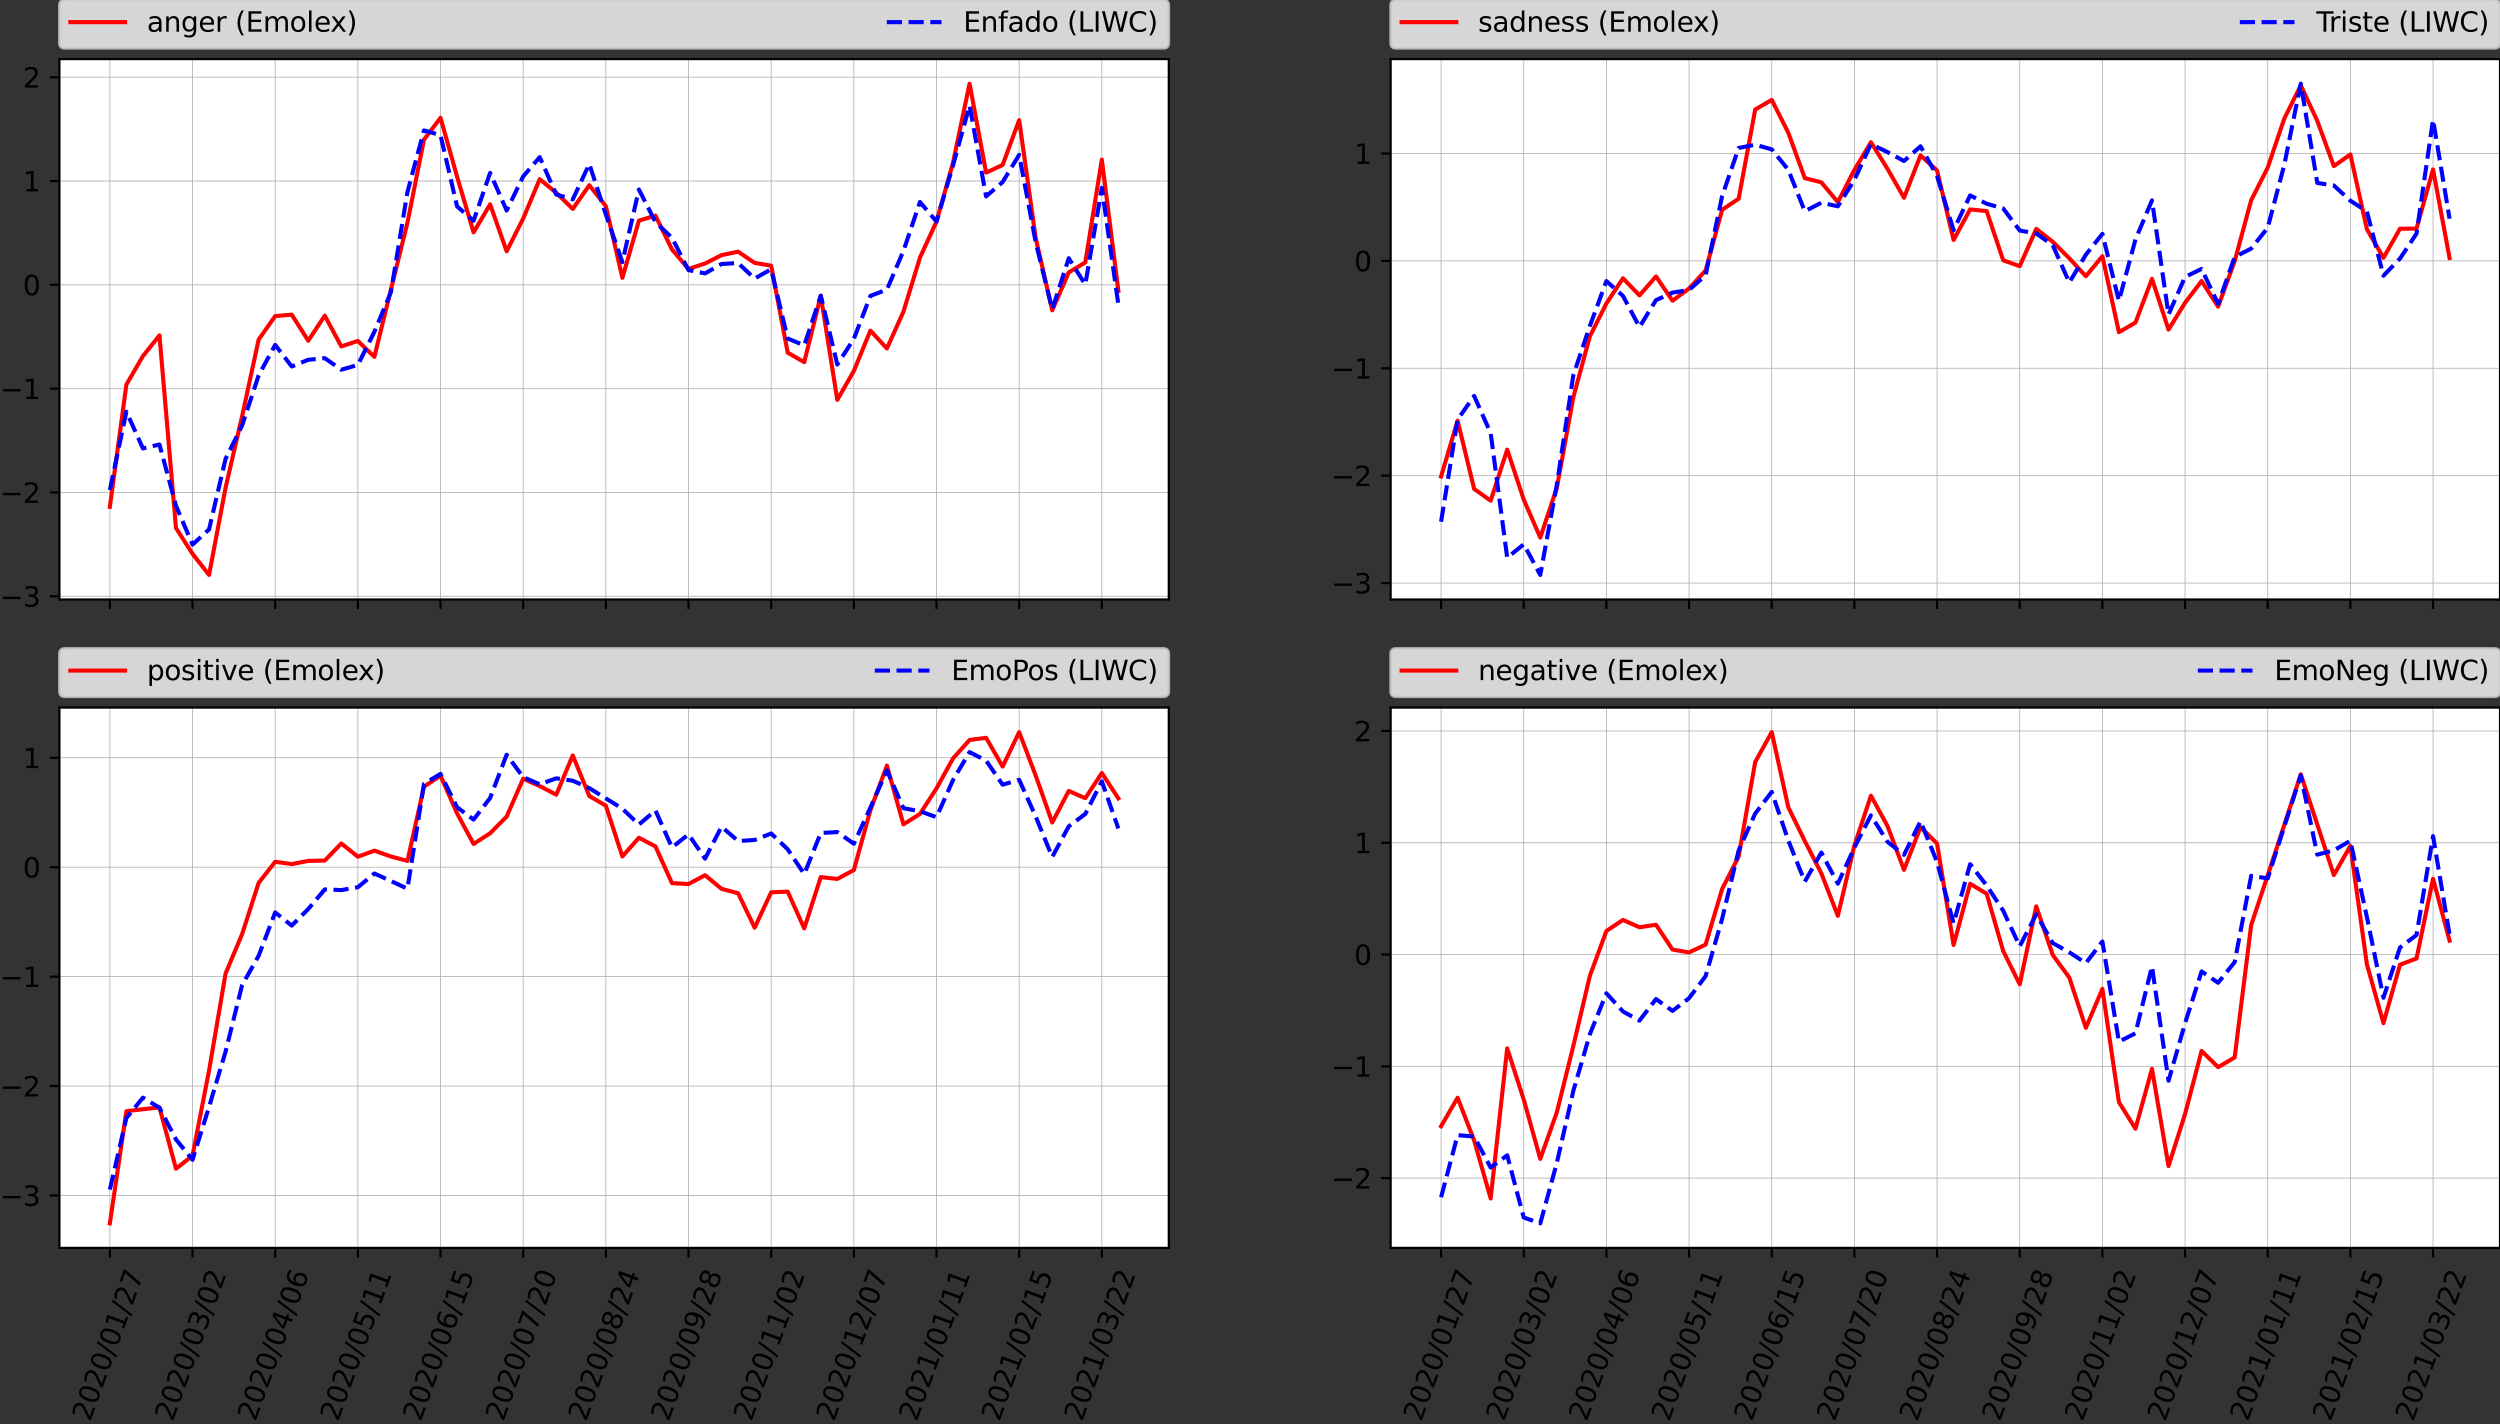 <?xml version="1.0" encoding="utf-8" standalone="no"?>
<!DOCTYPE svg PUBLIC "-//W3C//DTD SVG 1.1//EN"
  "http://www.w3.org/Graphics/SVG/1.1/DTD/svg11.dtd">
<svg height="520.983pt" version="1.1" viewBox="0 0 914.542 520.983" width="914.542pt" xmlns="http://www.w3.org/2000/svg" xmlns:xlink="http://www.w3.org/1999/xlink">
 <rect x="0" y="0" width="914.542" height="520.983" fill="#333333" stroke="none"/>
 <defs>
  <style type="text/css">*{stroke-linecap:butt;stroke-linejoin:round;}</style>
 </defs>
 <g id="figure_1">
  <g id="patch_1">
   <path d="M 0 520.983 
L 914.542 520.983 
L 914.542 0 
L 0 0 
z
" style="fill:none;"/>
  </g>
  <g id="axes_1">
   <g id="patch_2">
    <path d="M 21.742 219.304 
L 427.56 219.304 
L 427.56 21.632 
L 21.742 21.632 
z
" style="fill:#ffffff;"/>
   </g>
   <g id="matplotlib.axis_1">
    <g id="xtick_1">
     <g id="line2d_1">
      <path clip-path="url(#pb5d5b958b1)" d="M 40.188 219.304 
L 40.188 21.632 
" style="fill:none;stroke:#b0b0b0;stroke-linecap:square;stroke-width:0.3;"/>
     </g>
     <g id="line2d_2">
      <defs>
       <path d="M 0 0 
L 0 3.5 
" id="m54a0bdf9b2" style="stroke:#000000;stroke-width:0.8;"/>
      </defs>
      <g>
       <use style="stroke:#000000;stroke-width:0.8;" x="40.188" xlink:href="#m54a0bdf9b2" y="219.304"/>
      </g>
     </g>
    </g>
    <g id="xtick_2">
     <g id="line2d_3">
      <path clip-path="url(#pb5d5b958b1)" d="M 70.428 219.304 
L 70.428 21.632 
" style="fill:none;stroke:#b0b0b0;stroke-linecap:square;stroke-width:0.3;"/>
     </g>
     <g id="line2d_4">
      <g>
       <use style="stroke:#000000;stroke-width:0.8;" x="70.428" xlink:href="#m54a0bdf9b2" y="219.304"/>
      </g>
     </g>
    </g>
    <g id="xtick_3">
     <g id="line2d_5">
      <path clip-path="url(#pb5d5b958b1)" d="M 100.668 219.304 
L 100.668 21.632 
" style="fill:none;stroke:#b0b0b0;stroke-linecap:square;stroke-width:0.3;"/>
     </g>
     <g id="line2d_6">
      <g>
       <use style="stroke:#000000;stroke-width:0.8;" x="100.668" xlink:href="#m54a0bdf9b2" y="219.304"/>
      </g>
     </g>
    </g>
    <g id="xtick_4">
     <g id="line2d_7">
      <path clip-path="url(#pb5d5b958b1)" d="M 130.908 219.304 
L 130.908 21.632 
" style="fill:none;stroke:#b0b0b0;stroke-linecap:square;stroke-width:0.3;"/>
     </g>
     <g id="line2d_8">
      <g>
       <use style="stroke:#000000;stroke-width:0.8;" x="130.908" xlink:href="#m54a0bdf9b2" y="219.304"/>
      </g>
     </g>
    </g>
    <g id="xtick_5">
     <g id="line2d_9">
      <path clip-path="url(#pb5d5b958b1)" d="M 161.148 219.304 
L 161.148 21.632 
" style="fill:none;stroke:#b0b0b0;stroke-linecap:square;stroke-width:0.3;"/>
     </g>
     <g id="line2d_10">
      <g>
       <use style="stroke:#000000;stroke-width:0.8;" x="161.148" xlink:href="#m54a0bdf9b2" y="219.304"/>
      </g>
     </g>
    </g>
    <g id="xtick_6">
     <g id="line2d_11">
      <path clip-path="url(#pb5d5b958b1)" d="M 191.387 219.304 
L 191.387 21.632 
" style="fill:none;stroke:#b0b0b0;stroke-linecap:square;stroke-width:0.3;"/>
     </g>
     <g id="line2d_12">
      <g>
       <use style="stroke:#000000;stroke-width:0.8;" x="191.387" xlink:href="#m54a0bdf9b2" y="219.304"/>
      </g>
     </g>
    </g>
    <g id="xtick_7">
     <g id="line2d_13">
      <path clip-path="url(#pb5d5b958b1)" d="M 221.627 219.304 
L 221.627 21.632 
" style="fill:none;stroke:#b0b0b0;stroke-linecap:square;stroke-width:0.3;"/>
     </g>
     <g id="line2d_14">
      <g>
       <use style="stroke:#000000;stroke-width:0.8;" x="221.627" xlink:href="#m54a0bdf9b2" y="219.304"/>
      </g>
     </g>
    </g>
    <g id="xtick_8">
     <g id="line2d_15">
      <path clip-path="url(#pb5d5b958b1)" d="M 251.867 219.304 
L 251.867 21.632 
" style="fill:none;stroke:#b0b0b0;stroke-linecap:square;stroke-width:0.3;"/>
     </g>
     <g id="line2d_16">
      <g>
       <use style="stroke:#000000;stroke-width:0.8;" x="251.867" xlink:href="#m54a0bdf9b2" y="219.304"/>
      </g>
     </g>
    </g>
    <g id="xtick_9">
     <g id="line2d_17">
      <path clip-path="url(#pb5d5b958b1)" d="M 282.107 219.304 
L 282.107 21.632 
" style="fill:none;stroke:#b0b0b0;stroke-linecap:square;stroke-width:0.3;"/>
     </g>
     <g id="line2d_18">
      <g>
       <use style="stroke:#000000;stroke-width:0.8;" x="282.107" xlink:href="#m54a0bdf9b2" y="219.304"/>
      </g>
     </g>
    </g>
    <g id="xtick_10">
     <g id="line2d_19">
      <path clip-path="url(#pb5d5b958b1)" d="M 312.347 219.304 
L 312.347 21.632 
" style="fill:none;stroke:#b0b0b0;stroke-linecap:square;stroke-width:0.3;"/>
     </g>
     <g id="line2d_20">
      <g>
       <use style="stroke:#000000;stroke-width:0.8;" x="312.347" xlink:href="#m54a0bdf9b2" y="219.304"/>
      </g>
     </g>
    </g>
    <g id="xtick_11">
     <g id="line2d_21">
      <path clip-path="url(#pb5d5b958b1)" d="M 342.587 219.304 
L 342.587 21.632 
" style="fill:none;stroke:#b0b0b0;stroke-linecap:square;stroke-width:0.3;"/>
     </g>
     <g id="line2d_22">
      <g>
       <use style="stroke:#000000;stroke-width:0.8;" x="342.587" xlink:href="#m54a0bdf9b2" y="219.304"/>
      </g>
     </g>
    </g>
    <g id="xtick_12">
     <g id="line2d_23">
      <path clip-path="url(#pb5d5b958b1)" d="M 372.826 219.304 
L 372.826 21.632 
" style="fill:none;stroke:#b0b0b0;stroke-linecap:square;stroke-width:0.3;"/>
     </g>
     <g id="line2d_24">
      <g>
       <use style="stroke:#000000;stroke-width:0.8;" x="372.826" xlink:href="#m54a0bdf9b2" y="219.304"/>
      </g>
     </g>
    </g>
    <g id="xtick_13">
     <g id="line2d_25">
      <path clip-path="url(#pb5d5b958b1)" d="M 403.066 219.304 
L 403.066 21.632 
" style="fill:none;stroke:#b0b0b0;stroke-linecap:square;stroke-width:0.3;"/>
     </g>
     <g id="line2d_26">
      <g>
       <use style="stroke:#000000;stroke-width:0.8;" x="403.066" xlink:href="#m54a0bdf9b2" y="219.304"/>
      </g>
     </g>
    </g>
   </g>
   <g id="matplotlib.axis_2">
    <g id="ytick_1">
     <g id="line2d_27">
      <path clip-path="url(#pb5d5b958b1)" d="M 21.742 218.13 
L 427.56 218.13 
" style="fill:none;stroke:#b0b0b0;stroke-linecap:square;stroke-width:0.3;"/>
     </g>
     <g id="line2d_28">
      <defs>
       <path d="M 0 0 
L -3.5 0 
" id="m6c6fe19e0f" style="stroke:#000000;stroke-width:0.8;"/>
      </defs>
      <g>
       <use style="stroke:#000000;stroke-width:0.8;" x="21.742" xlink:href="#m6c6fe19e0f" y="218.13"/>
      </g>
     </g>
     <g id="text_1">
      <!-- −3 -->
      <g transform="translate(0 221.929)scale(0.1 -0.1)">
       <defs>
        <path d="M 678 2272 
L 4684 2272 
L 4684 1741 
L 678 1741 
L 678 2272 
z
" id="DejaVuSans-2212" transform="scale(0.016)"/>
        <path d="M 2597 2516 
Q 3050 2419 3304 2112 
Q 3559 1806 3559 1356 
Q 3559 666 3084 287 
Q 2609 -91 1734 -91 
Q 1441 -91 1130 -33 
Q 819 25 488 141 
L 488 750 
Q 750 597 1062 519 
Q 1375 441 1716 441 
Q 2309 441 2620 675 
Q 2931 909 2931 1356 
Q 2931 1769 2642 2001 
Q 2353 2234 1838 2234 
L 1294 2234 
L 1294 2753 
L 1863 2753 
Q 2328 2753 2575 2939 
Q 2822 3125 2822 3475 
Q 2822 3834 2567 4026 
Q 2313 4219 1838 4219 
Q 1578 4219 1281 4162 
Q 984 4106 628 3988 
L 628 4550 
Q 988 4650 1302 4700 
Q 1616 4750 1894 4750 
Q 2613 4750 3031 4423 
Q 3450 4097 3450 3541 
Q 3450 3153 3228 2886 
Q 3006 2619 2597 2516 
z
" id="DejaVuSans-33" transform="scale(0.016)"/>
       </defs>
       <use xlink:href="#DejaVuSans-2212"/>
       <use x="83.789" xlink:href="#DejaVuSans-33"/>
      </g>
     </g>
    </g>
    <g id="ytick_2">
     <g id="line2d_29">
      <path clip-path="url(#pb5d5b958b1)" d="M 21.742 180.152 
L 427.56 180.152 
" style="fill:none;stroke:#b0b0b0;stroke-linecap:square;stroke-width:0.3;"/>
     </g>
     <g id="line2d_30">
      <g>
       <use style="stroke:#000000;stroke-width:0.8;" x="21.742" xlink:href="#m6c6fe19e0f" y="180.152"/>
      </g>
     </g>
     <g id="text_2">
      <!-- −2 -->
      <g transform="translate(0 183.952)scale(0.1 -0.1)">
       <defs>
        <path d="M 1228 531 
L 3431 531 
L 3431 0 
L 469 0 
L 469 531 
Q 828 903 1448 1529 
Q 2069 2156 2228 2338 
Q 2531 2678 2651 2914 
Q 2772 3150 2772 3378 
Q 2772 3750 2511 3984 
Q 2250 4219 1831 4219 
Q 1534 4219 1204 4116 
Q 875 4013 500 3803 
L 500 4441 
Q 881 4594 1212 4672 
Q 1544 4750 1819 4750 
Q 2544 4750 2975 4387 
Q 3406 4025 3406 3419 
Q 3406 3131 3298 2873 
Q 3191 2616 2906 2266 
Q 2828 2175 2409 1742 
Q 1991 1309 1228 531 
z
" id="DejaVuSans-32" transform="scale(0.016)"/>
       </defs>
       <use xlink:href="#DejaVuSans-2212"/>
       <use x="83.789" xlink:href="#DejaVuSans-32"/>
      </g>
     </g>
    </g>
    <g id="ytick_3">
     <g id="line2d_31">
      <path clip-path="url(#pb5d5b958b1)" d="M 21.742 142.175 
L 427.56 142.175 
" style="fill:none;stroke:#b0b0b0;stroke-linecap:square;stroke-width:0.3;"/>
     </g>
     <g id="line2d_32">
      <g>
       <use style="stroke:#000000;stroke-width:0.8;" x="21.742" xlink:href="#m6c6fe19e0f" y="142.175"/>
      </g>
     </g>
     <g id="text_3">
      <!-- −1 -->
      <g transform="translate(0 145.974)scale(0.1 -0.1)">
       <defs>
        <path d="M 794 531 
L 1825 531 
L 1825 4091 
L 703 3866 
L 703 4441 
L 1819 4666 
L 2450 4666 
L 2450 531 
L 3481 531 
L 3481 0 
L 794 0 
L 794 531 
z
" id="DejaVuSans-31" transform="scale(0.016)"/>
       </defs>
       <use xlink:href="#DejaVuSans-2212"/>
       <use x="83.789" xlink:href="#DejaVuSans-31"/>
      </g>
     </g>
    </g>
    <g id="ytick_4">
     <g id="line2d_33">
      <path clip-path="url(#pb5d5b958b1)" d="M 21.742 104.198 
L 427.56 104.198 
" style="fill:none;stroke:#b0b0b0;stroke-linecap:square;stroke-width:0.3;"/>
     </g>
     <g id="line2d_34">
      <g>
       <use style="stroke:#000000;stroke-width:0.8;" x="21.742" xlink:href="#m6c6fe19e0f" y="104.198"/>
      </g>
     </g>
     <g id="text_4">
      <!-- 0 -->
      <g transform="translate(8.38 107.997)scale(0.1 -0.1)">
       <defs>
        <path d="M 2034 4250 
Q 1547 4250 1301 3770 
Q 1056 3291 1056 2328 
Q 1056 1369 1301 889 
Q 1547 409 2034 409 
Q 2525 409 2770 889 
Q 3016 1369 3016 2328 
Q 3016 3291 2770 3770 
Q 2525 4250 2034 4250 
z
M 2034 4750 
Q 2819 4750 3233 4129 
Q 3647 3509 3647 2328 
Q 3647 1150 3233 529 
Q 2819 -91 2034 -91 
Q 1250 -91 836 529 
Q 422 1150 422 2328 
Q 422 3509 836 4129 
Q 1250 4750 2034 4750 
z
" id="DejaVuSans-30" transform="scale(0.016)"/>
       </defs>
       <use xlink:href="#DejaVuSans-30"/>
      </g>
     </g>
    </g>
    <g id="ytick_5">
     <g id="line2d_35">
      <path clip-path="url(#pb5d5b958b1)" d="M 21.742 66.221 
L 427.56 66.221 
" style="fill:none;stroke:#b0b0b0;stroke-linecap:square;stroke-width:0.3;"/>
     </g>
     <g id="line2d_36">
      <g>
       <use style="stroke:#000000;stroke-width:0.8;" x="21.742" xlink:href="#m6c6fe19e0f" y="66.221"/>
      </g>
     </g>
     <g id="text_5">
      <!-- 1 -->
      <g transform="translate(8.38 70.02)scale(0.1 -0.1)">
       <use xlink:href="#DejaVuSans-31"/>
      </g>
     </g>
    </g>
    <g id="ytick_6">
     <g id="line2d_37">
      <path clip-path="url(#pb5d5b958b1)" d="M 21.742 28.244 
L 427.56 28.244 
" style="fill:none;stroke:#b0b0b0;stroke-linecap:square;stroke-width:0.3;"/>
     </g>
     <g id="line2d_38">
      <g>
       <use style="stroke:#000000;stroke-width:0.8;" x="21.742" xlink:href="#m6c6fe19e0f" y="28.244"/>
      </g>
     </g>
     <g id="text_6">
      <!-- 2 -->
      <g transform="translate(8.38 32.043)scale(0.1 -0.1)">
       <use xlink:href="#DejaVuSans-32"/>
      </g>
     </g>
    </g>
   </g>
   <g id="line2d_39">
    <path clip-path="url(#pb5d5b958b1)" d="M 40.188 185.416 
L 46.236 140.675 
L 52.284 130.259 
L 58.332 122.702 
L 64.38 193.162 
L 70.428 202.604 
L 76.476 210.319 
L 82.524 178.374 
L 88.572 152.236 
L 94.62 124.212 
L 100.668 115.636 
L 106.716 115.108 
L 112.764 124.637 
L 118.812 115.477 
L 124.86 126.728 
L 130.908 124.715 
L 136.956 130.539 
L 143.004 105.924 
L 149.052 81.454 
L 155.1 51.072 
L 161.148 43.102 
L 167.196 64.582 
L 173.244 85.005 
L 179.292 74.743 
L 185.34 91.921 
L 191.387 79.938 
L 197.435 65.547 
L 203.483 70.525 
L 209.531 76.424 
L 215.579 67.756 
L 221.627 75.414 
L 227.675 101.63 
L 233.723 80.712 
L 239.771 78.887 
L 245.819 91.251 
L 251.867 98.401 
L 257.915 96.388 
L 263.963 93.335 
L 270.011 92.072 
L 276.059 96.168 
L 282.107 97.192 
L 288.155 128.998 
L 294.203 132.498 
L 300.251 108.184 
L 306.299 146.282 
L 312.347 135.711 
L 318.395 120.942 
L 324.443 127.468 
L 330.491 114.024 
L 336.539 94.232 
L 342.587 81.046 
L 348.634 59.508 
L 354.682 30.617 
L 360.73 63.144 
L 366.778 60.34 
L 372.826 43.951 
L 378.874 87.103 
L 384.922 113.517 
L 390.97 99.646 
L 397.018 96.009 
L 403.066 58.395 
L 409.114 106.421 
" style="fill:none;stroke:#ff0000;stroke-linecap:square;stroke-width:1.5;"/>
   </g>
   <g id="line2d_40">
    <path clip-path="url(#pb5d5b958b1)" d="M 40.188 179.252 
L 46.236 150.6 
L 52.284 164.039 
L 58.332 162.612 
L 64.38 185.015 
L 70.428 199.226 
L 76.476 193.662 
L 82.524 167.828 
L 88.572 155.653 
L 94.62 137.322 
L 100.668 126.183 
L 106.716 134.061 
L 112.764 131.617 
L 118.812 131.026 
L 124.86 135.254 
L 130.908 133.5 
L 136.956 121.382 
L 143.004 106.881 
L 149.052 70.244 
L 155.1 47.697 
L 161.148 49.446 
L 167.196 75.473 
L 173.244 80.749 
L 179.292 63.249 
L 185.34 77.002 
L 191.387 64.546 
L 197.435 57.491 
L 203.483 71.157 
L 209.531 72.924 
L 215.579 60.004 
L 221.627 78.47 
L 227.675 95.879 
L 233.723 69.33 
L 239.771 81.224 
L 245.819 86.99 
L 251.867 98.803 
L 257.915 100.024 
L 263.963 96.571 
L 270.011 96.229 
L 276.059 101.893 
L 282.107 98.486 
L 288.155 123.84 
L 294.203 126.338 
L 300.251 108.162 
L 306.299 133.352 
L 312.347 123.974 
L 318.395 108.244 
L 324.443 105.958 
L 330.491 91.785 
L 336.539 73.898 
L 342.587 81.049 
L 348.634 60.472 
L 354.682 38.635 
L 360.73 71.842 
L 366.778 66.586 
L 372.826 56.64 
L 378.874 88.661 
L 384.922 113.169 
L 390.97 94.462 
L 397.018 104.105 
L 403.066 68.717 
L 409.114 111.395 
" style="fill:none;stroke:#0000ff;stroke-dasharray:5.55,2.4;stroke-dashoffset:0;stroke-width:1.5;"/>
   </g>
   <g id="patch_3">
    <path d="M 21.742 219.304 
L 21.742 21.632 
" style="fill:none;stroke:#000000;stroke-linecap:square;stroke-linejoin:miter;stroke-width:0.8;"/>
   </g>
   <g id="patch_4">
    <path d="M 427.56 219.304 
L 427.56 21.632 
" style="fill:none;stroke:#000000;stroke-linecap:square;stroke-linejoin:miter;stroke-width:0.8;"/>
   </g>
   <g id="patch_5">
    <path d="M 21.742 219.304 
L 427.56 219.304 
" style="fill:none;stroke:#000000;stroke-linecap:square;stroke-linejoin:miter;stroke-width:0.8;"/>
   </g>
   <g id="patch_6">
    <path d="M 21.742 21.632 
L 427.56 21.632 
" style="fill:none;stroke:#000000;stroke-linecap:square;stroke-linejoin:miter;stroke-width:0.8;"/>
   </g>
   <g id="legend_1">
    <g id="patch_7">
     <path d="M 23.742 17.678 
L 425.56 17.678 
Q 427.56 17.678 427.56 15.678 
L 427.56 2 
Q 427.56 -0 425.56 -0 
L 23.742 -0 
Q 21.742 -0 21.742 2 
L 21.742 15.678 
Q 21.742 17.678 23.742 17.678 
z
" style="fill:#ffffff;opacity:0.8;stroke:#cccccc;stroke-linejoin:miter;"/>
    </g>
    <g id="line2d_41">
     <path d="M 25.742 8.098 
L 45.742 8.098 
" style="fill:none;stroke:#ff0000;stroke-linecap:square;stroke-width:1.5;"/>
    </g>
    <g id="line2d_42"/>
    <g id="text_7">
     <!-- anger (Emolex) -->
     <g transform="translate(53.742 11.598)scale(0.1 -0.1)">
      <defs>
       <path d="M 2194 1759 
Q 1497 1759 1228 1600 
Q 959 1441 959 1056 
Q 959 750 1161 570 
Q 1363 391 1709 391 
Q 2188 391 2477 730 
Q 2766 1069 2766 1631 
L 2766 1759 
L 2194 1759 
z
M 3341 1997 
L 3341 0 
L 2766 0 
L 2766 531 
Q 2569 213 2275 61 
Q 1981 -91 1556 -91 
Q 1019 -91 701 211 
Q 384 513 384 1019 
Q 384 1609 779 1909 
Q 1175 2209 1959 2209 
L 2766 2209 
L 2766 2266 
Q 2766 2663 2505 2880 
Q 2244 3097 1772 3097 
Q 1472 3097 1187 3025 
Q 903 2953 641 2809 
L 641 3341 
Q 956 3463 1253 3523 
Q 1550 3584 1831 3584 
Q 2591 3584 2966 3190 
Q 3341 2797 3341 1997 
z
" id="DejaVuSans-61" transform="scale(0.016)"/>
       <path d="M 3513 2113 
L 3513 0 
L 2938 0 
L 2938 2094 
Q 2938 2591 2744 2837 
Q 2550 3084 2163 3084 
Q 1697 3084 1428 2787 
Q 1159 2491 1159 1978 
L 1159 0 
L 581 0 
L 581 3500 
L 1159 3500 
L 1159 2956 
Q 1366 3272 1645 3428 
Q 1925 3584 2291 3584 
Q 2894 3584 3203 3211 
Q 3513 2838 3513 2113 
z
" id="DejaVuSans-6e" transform="scale(0.016)"/>
       <path d="M 2906 1791 
Q 2906 2416 2648 2759 
Q 2391 3103 1925 3103 
Q 1463 3103 1205 2759 
Q 947 2416 947 1791 
Q 947 1169 1205 825 
Q 1463 481 1925 481 
Q 2391 481 2648 825 
Q 2906 1169 2906 1791 
z
M 3481 434 
Q 3481 -459 3084 -895 
Q 2688 -1331 1869 -1331 
Q 1566 -1331 1297 -1286 
Q 1028 -1241 775 -1147 
L 775 -588 
Q 1028 -725 1275 -790 
Q 1522 -856 1778 -856 
Q 2344 -856 2625 -561 
Q 2906 -266 2906 331 
L 2906 616 
Q 2728 306 2450 153 
Q 2172 0 1784 0 
Q 1141 0 747 490 
Q 353 981 353 1791 
Q 353 2603 747 3093 
Q 1141 3584 1784 3584 
Q 2172 3584 2450 3431 
Q 2728 3278 2906 2969 
L 2906 3500 
L 3481 3500 
L 3481 434 
z
" id="DejaVuSans-67" transform="scale(0.016)"/>
       <path d="M 3597 1894 
L 3597 1613 
L 953 1613 
Q 991 1019 1311 708 
Q 1631 397 2203 397 
Q 2534 397 2845 478 
Q 3156 559 3463 722 
L 3463 178 
Q 3153 47 2828 -22 
Q 2503 -91 2169 -91 
Q 1331 -91 842 396 
Q 353 884 353 1716 
Q 353 2575 817 3079 
Q 1281 3584 2069 3584 
Q 2775 3584 3186 3129 
Q 3597 2675 3597 1894 
z
M 3022 2063 
Q 3016 2534 2758 2815 
Q 2500 3097 2075 3097 
Q 1594 3097 1305 2825 
Q 1016 2553 972 2059 
L 3022 2063 
z
" id="DejaVuSans-65" transform="scale(0.016)"/>
       <path d="M 2631 2963 
Q 2534 3019 2420 3045 
Q 2306 3072 2169 3072 
Q 1681 3072 1420 2755 
Q 1159 2438 1159 1844 
L 1159 0 
L 581 0 
L 581 3500 
L 1159 3500 
L 1159 2956 
Q 1341 3275 1631 3429 
Q 1922 3584 2338 3584 
Q 2397 3584 2469 3576 
Q 2541 3569 2628 3553 
L 2631 2963 
z
" id="DejaVuSans-72" transform="scale(0.016)"/>
       <path id="DejaVuSans-20" transform="scale(0.016)"/>
       <path d="M 1984 4856 
Q 1566 4138 1362 3434 
Q 1159 2731 1159 2009 
Q 1159 1288 1364 580 
Q 1569 -128 1984 -844 
L 1484 -844 
Q 1016 -109 783 600 
Q 550 1309 550 2009 
Q 550 2706 781 3412 
Q 1013 4119 1484 4856 
L 1984 4856 
z
" id="DejaVuSans-28" transform="scale(0.016)"/>
       <path d="M 628 4666 
L 3578 4666 
L 3578 4134 
L 1259 4134 
L 1259 2753 
L 3481 2753 
L 3481 2222 
L 1259 2222 
L 1259 531 
L 3634 531 
L 3634 0 
L 628 0 
L 628 4666 
z
" id="DejaVuSans-45" transform="scale(0.016)"/>
       <path d="M 3328 2828 
Q 3544 3216 3844 3400 
Q 4144 3584 4550 3584 
Q 5097 3584 5394 3201 
Q 5691 2819 5691 2113 
L 5691 0 
L 5113 0 
L 5113 2094 
Q 5113 2597 4934 2840 
Q 4756 3084 4391 3084 
Q 3944 3084 3684 2787 
Q 3425 2491 3425 1978 
L 3425 0 
L 2847 0 
L 2847 2094 
Q 2847 2600 2669 2842 
Q 2491 3084 2119 3084 
Q 1678 3084 1418 2786 
Q 1159 2488 1159 1978 
L 1159 0 
L 581 0 
L 581 3500 
L 1159 3500 
L 1159 2956 
Q 1356 3278 1631 3431 
Q 1906 3584 2284 3584 
Q 2666 3584 2933 3390 
Q 3200 3197 3328 2828 
z
" id="DejaVuSans-6d" transform="scale(0.016)"/>
       <path d="M 1959 3097 
Q 1497 3097 1228 2736 
Q 959 2375 959 1747 
Q 959 1119 1226 758 
Q 1494 397 1959 397 
Q 2419 397 2687 759 
Q 2956 1122 2956 1747 
Q 2956 2369 2687 2733 
Q 2419 3097 1959 3097 
z
M 1959 3584 
Q 2709 3584 3137 3096 
Q 3566 2609 3566 1747 
Q 3566 888 3137 398 
Q 2709 -91 1959 -91 
Q 1206 -91 779 398 
Q 353 888 353 1747 
Q 353 2609 779 3096 
Q 1206 3584 1959 3584 
z
" id="DejaVuSans-6f" transform="scale(0.016)"/>
       <path d="M 603 4863 
L 1178 4863 
L 1178 0 
L 603 0 
L 603 4863 
z
" id="DejaVuSans-6c" transform="scale(0.016)"/>
       <path d="M 3513 3500 
L 2247 1797 
L 3578 0 
L 2900 0 
L 1881 1375 
L 863 0 
L 184 0 
L 1544 1831 
L 300 3500 
L 978 3500 
L 1906 2253 
L 2834 3500 
L 3513 3500 
z
" id="DejaVuSans-78" transform="scale(0.016)"/>
       <path d="M 513 4856 
L 1013 4856 
Q 1481 4119 1714 3412 
Q 1947 2706 1947 2009 
Q 1947 1309 1714 600 
Q 1481 -109 1013 -844 
L 513 -844 
Q 928 -128 1133 580 
Q 1338 1288 1338 2009 
Q 1338 2731 1133 3434 
Q 928 4138 513 4856 
z
" id="DejaVuSans-29" transform="scale(0.016)"/>
      </defs>
      <use xlink:href="#DejaVuSans-61"/>
      <use x="61.279" xlink:href="#DejaVuSans-6e"/>
      <use x="124.658" xlink:href="#DejaVuSans-67"/>
      <use x="188.135" xlink:href="#DejaVuSans-65"/>
      <use x="249.658" xlink:href="#DejaVuSans-72"/>
      <use x="290.771" xlink:href="#DejaVuSans-20"/>
      <use x="322.559" xlink:href="#DejaVuSans-28"/>
      <use x="361.572" xlink:href="#DejaVuSans-45"/>
      <use x="424.756" xlink:href="#DejaVuSans-6d"/>
      <use x="522.168" xlink:href="#DejaVuSans-6f"/>
      <use x="583.35" xlink:href="#DejaVuSans-6c"/>
      <use x="611.133" xlink:href="#DejaVuSans-65"/>
      <use x="670.906" xlink:href="#DejaVuSans-78"/>
      <use x="730.086" xlink:href="#DejaVuSans-29"/>
     </g>
    </g>
    <g id="line2d_43">
     <path d="M 324.415 8.098 
L 344.415 8.098 
" style="fill:none;stroke:#0000ff;stroke-dasharray:5.55,2.4;stroke-dashoffset:0;stroke-width:1.5;"/>
    </g>
    <g id="line2d_44"/>
    <g id="text_8">
     <!-- Enfado (LIWC) -->
     <g transform="translate(352.415 11.598)scale(0.1 -0.1)">
      <defs>
       <path d="M 2375 4863 
L 2375 4384 
L 1825 4384 
Q 1516 4384 1395 4259 
Q 1275 4134 1275 3809 
L 1275 3500 
L 2222 3500 
L 2222 3053 
L 1275 3053 
L 1275 0 
L 697 0 
L 697 3053 
L 147 3053 
L 147 3500 
L 697 3500 
L 697 3744 
Q 697 4328 969 4595 
Q 1241 4863 1831 4863 
L 2375 4863 
z
" id="DejaVuSans-66" transform="scale(0.016)"/>
       <path d="M 2906 2969 
L 2906 4863 
L 3481 4863 
L 3481 0 
L 2906 0 
L 2906 525 
Q 2725 213 2448 61 
Q 2172 -91 1784 -91 
Q 1150 -91 751 415 
Q 353 922 353 1747 
Q 353 2572 751 3078 
Q 1150 3584 1784 3584 
Q 2172 3584 2448 3432 
Q 2725 3281 2906 2969 
z
M 947 1747 
Q 947 1113 1208 752 
Q 1469 391 1925 391 
Q 2381 391 2643 752 
Q 2906 1113 2906 1747 
Q 2906 2381 2643 2742 
Q 2381 3103 1925 3103 
Q 1469 3103 1208 2742 
Q 947 2381 947 1747 
z
" id="DejaVuSans-64" transform="scale(0.016)"/>
       <path d="M 628 4666 
L 1259 4666 
L 1259 531 
L 3531 531 
L 3531 0 
L 628 0 
L 628 4666 
z
" id="DejaVuSans-4c" transform="scale(0.016)"/>
       <path d="M 628 4666 
L 1259 4666 
L 1259 0 
L 628 0 
L 628 4666 
z
" id="DejaVuSans-49" transform="scale(0.016)"/>
       <path d="M 213 4666 
L 850 4666 
L 1831 722 
L 2809 4666 
L 3519 4666 
L 4500 722 
L 5478 4666 
L 6119 4666 
L 4947 0 
L 4153 0 
L 3169 4050 
L 2175 0 
L 1381 0 
L 213 4666 
z
" id="DejaVuSans-57" transform="scale(0.016)"/>
       <path d="M 4122 4306 
L 4122 3641 
Q 3803 3938 3442 4084 
Q 3081 4231 2675 4231 
Q 1875 4231 1450 3742 
Q 1025 3253 1025 2328 
Q 1025 1406 1450 917 
Q 1875 428 2675 428 
Q 3081 428 3442 575 
Q 3803 722 4122 1019 
L 4122 359 
Q 3791 134 3420 21 
Q 3050 -91 2638 -91 
Q 1578 -91 968 557 
Q 359 1206 359 2328 
Q 359 3453 968 4101 
Q 1578 4750 2638 4750 
Q 3056 4750 3426 4639 
Q 3797 4528 4122 4306 
z
" id="DejaVuSans-43" transform="scale(0.016)"/>
      </defs>
      <use xlink:href="#DejaVuSans-45"/>
      <use x="63.184" xlink:href="#DejaVuSans-6e"/>
      <use x="126.562" xlink:href="#DejaVuSans-66"/>
      <use x="161.768" xlink:href="#DejaVuSans-61"/>
      <use x="223.047" xlink:href="#DejaVuSans-64"/>
      <use x="286.523" xlink:href="#DejaVuSans-6f"/>
      <use x="347.705" xlink:href="#DejaVuSans-20"/>
      <use x="379.492" xlink:href="#DejaVuSans-28"/>
      <use x="418.506" xlink:href="#DejaVuSans-4c"/>
      <use x="474.219" xlink:href="#DejaVuSans-49"/>
      <use x="503.711" xlink:href="#DejaVuSans-57"/>
      <use x="602.588" xlink:href="#DejaVuSans-43"/>
      <use x="672.412" xlink:href="#DejaVuSans-29"/>
     </g>
    </g>
   </g>
  </g>
  <g id="axes_2">
   <g id="patch_8">
    <path d="M 508.724 219.304 
L 914.542 219.304 
L 914.542 21.632 
L 508.724 21.632 
z
" style="fill:#ffffff;"/>
   </g>
   <g id="matplotlib.axis_3">
    <g id="xtick_14">
     <g id="line2d_45">
      <path clip-path="url(#pe8e713d99b)" d="M 527.17 219.304 
L 527.17 21.632 
" style="fill:none;stroke:#b0b0b0;stroke-linecap:square;stroke-width:0.3;"/>
     </g>
     <g id="line2d_46">
      <g>
       <use style="stroke:#000000;stroke-width:0.8;" x="527.17" xlink:href="#m54a0bdf9b2" y="219.304"/>
      </g>
     </g>
    </g>
    <g id="xtick_15">
     <g id="line2d_47">
      <path clip-path="url(#pe8e713d99b)" d="M 557.41 219.304 
L 557.41 21.632 
" style="fill:none;stroke:#b0b0b0;stroke-linecap:square;stroke-width:0.3;"/>
     </g>
     <g id="line2d_48">
      <g>
       <use style="stroke:#000000;stroke-width:0.8;" x="557.41" xlink:href="#m54a0bdf9b2" y="219.304"/>
      </g>
     </g>
    </g>
    <g id="xtick_16">
     <g id="line2d_49">
      <path clip-path="url(#pe8e713d99b)" d="M 587.65 219.304 
L 587.65 21.632 
" style="fill:none;stroke:#b0b0b0;stroke-linecap:square;stroke-width:0.3;"/>
     </g>
     <g id="line2d_50">
      <g>
       <use style="stroke:#000000;stroke-width:0.8;" x="587.65" xlink:href="#m54a0bdf9b2" y="219.304"/>
      </g>
     </g>
    </g>
    <g id="xtick_17">
     <g id="line2d_51">
      <path clip-path="url(#pe8e713d99b)" d="M 617.89 219.304 
L 617.89 21.632 
" style="fill:none;stroke:#b0b0b0;stroke-linecap:square;stroke-width:0.3;"/>
     </g>
     <g id="line2d_52">
      <g>
       <use style="stroke:#000000;stroke-width:0.8;" x="617.89" xlink:href="#m54a0bdf9b2" y="219.304"/>
      </g>
     </g>
    </g>
    <g id="xtick_18">
     <g id="line2d_53">
      <path clip-path="url(#pe8e713d99b)" d="M 648.13 219.304 
L 648.13 21.632 
" style="fill:none;stroke:#b0b0b0;stroke-linecap:square;stroke-width:0.3;"/>
     </g>
     <g id="line2d_54">
      <g>
       <use style="stroke:#000000;stroke-width:0.8;" x="648.13" xlink:href="#m54a0bdf9b2" y="219.304"/>
      </g>
     </g>
    </g>
    <g id="xtick_19">
     <g id="line2d_55">
      <path clip-path="url(#pe8e713d99b)" d="M 678.369 219.304 
L 678.369 21.632 
" style="fill:none;stroke:#b0b0b0;stroke-linecap:square;stroke-width:0.3;"/>
     </g>
     <g id="line2d_56">
      <g>
       <use style="stroke:#000000;stroke-width:0.8;" x="678.369" xlink:href="#m54a0bdf9b2" y="219.304"/>
      </g>
     </g>
    </g>
    <g id="xtick_20">
     <g id="line2d_57">
      <path clip-path="url(#pe8e713d99b)" d="M 708.609 219.304 
L 708.609 21.632 
" style="fill:none;stroke:#b0b0b0;stroke-linecap:square;stroke-width:0.3;"/>
     </g>
     <g id="line2d_58">
      <g>
       <use style="stroke:#000000;stroke-width:0.8;" x="708.609" xlink:href="#m54a0bdf9b2" y="219.304"/>
      </g>
     </g>
    </g>
    <g id="xtick_21">
     <g id="line2d_59">
      <path clip-path="url(#pe8e713d99b)" d="M 738.849 219.304 
L 738.849 21.632 
" style="fill:none;stroke:#b0b0b0;stroke-linecap:square;stroke-width:0.3;"/>
     </g>
     <g id="line2d_60">
      <g>
       <use style="stroke:#000000;stroke-width:0.8;" x="738.849" xlink:href="#m54a0bdf9b2" y="219.304"/>
      </g>
     </g>
    </g>
    <g id="xtick_22">
     <g id="line2d_61">
      <path clip-path="url(#pe8e713d99b)" d="M 769.089 219.304 
L 769.089 21.632 
" style="fill:none;stroke:#b0b0b0;stroke-linecap:square;stroke-width:0.3;"/>
     </g>
     <g id="line2d_62">
      <g>
       <use style="stroke:#000000;stroke-width:0.8;" x="769.089" xlink:href="#m54a0bdf9b2" y="219.304"/>
      </g>
     </g>
    </g>
    <g id="xtick_23">
     <g id="line2d_63">
      <path clip-path="url(#pe8e713d99b)" d="M 799.329 219.304 
L 799.329 21.632 
" style="fill:none;stroke:#b0b0b0;stroke-linecap:square;stroke-width:0.3;"/>
     </g>
     <g id="line2d_64">
      <g>
       <use style="stroke:#000000;stroke-width:0.8;" x="799.329" xlink:href="#m54a0bdf9b2" y="219.304"/>
      </g>
     </g>
    </g>
    <g id="xtick_24">
     <g id="line2d_65">
      <path clip-path="url(#pe8e713d99b)" d="M 829.568 219.304 
L 829.568 21.632 
" style="fill:none;stroke:#b0b0b0;stroke-linecap:square;stroke-width:0.3;"/>
     </g>
     <g id="line2d_66">
      <g>
       <use style="stroke:#000000;stroke-width:0.8;" x="829.568" xlink:href="#m54a0bdf9b2" y="219.304"/>
      </g>
     </g>
    </g>
    <g id="xtick_25">
     <g id="line2d_67">
      <path clip-path="url(#pe8e713d99b)" d="M 859.808 219.304 
L 859.808 21.632 
" style="fill:none;stroke:#b0b0b0;stroke-linecap:square;stroke-width:0.3;"/>
     </g>
     <g id="line2d_68">
      <g>
       <use style="stroke:#000000;stroke-width:0.8;" x="859.808" xlink:href="#m54a0bdf9b2" y="219.304"/>
      </g>
     </g>
    </g>
    <g id="xtick_26">
     <g id="line2d_69">
      <path clip-path="url(#pe8e713d99b)" d="M 890.048 219.304 
L 890.048 21.632 
" style="fill:none;stroke:#b0b0b0;stroke-linecap:square;stroke-width:0.3;"/>
     </g>
     <g id="line2d_70">
      <g>
       <use style="stroke:#000000;stroke-width:0.8;" x="890.048" xlink:href="#m54a0bdf9b2" y="219.304"/>
      </g>
     </g>
    </g>
   </g>
   <g id="matplotlib.axis_4">
    <g id="ytick_7">
     <g id="line2d_71">
      <path clip-path="url(#pe8e713d99b)" d="M 508.724 213.298 
L 914.542 213.298 
" style="fill:none;stroke:#b0b0b0;stroke-linecap:square;stroke-width:0.3;"/>
     </g>
     <g id="line2d_72">
      <g>
       <use style="stroke:#000000;stroke-width:0.8;" x="508.724" xlink:href="#m6c6fe19e0f" y="213.298"/>
      </g>
     </g>
     <g id="text_9">
      <!-- −3 -->
      <g transform="translate(486.982 217.097)scale(0.1 -0.1)">
       <use xlink:href="#DejaVuSans-2212"/>
       <use x="83.789" xlink:href="#DejaVuSans-33"/>
      </g>
     </g>
    </g>
    <g id="ytick_8">
     <g id="line2d_73">
      <path clip-path="url(#pe8e713d99b)" d="M 508.724 174.011 
L 914.542 174.011 
" style="fill:none;stroke:#b0b0b0;stroke-linecap:square;stroke-width:0.3;"/>
     </g>
     <g id="line2d_74">
      <g>
       <use style="stroke:#000000;stroke-width:0.8;" x="508.724" xlink:href="#m6c6fe19e0f" y="174.011"/>
      </g>
     </g>
     <g id="text_10">
      <!-- −2 -->
      <g transform="translate(486.982 177.81)scale(0.1 -0.1)">
       <use xlink:href="#DejaVuSans-2212"/>
       <use x="83.789" xlink:href="#DejaVuSans-32"/>
      </g>
     </g>
    </g>
    <g id="ytick_9">
     <g id="line2d_75">
      <path clip-path="url(#pe8e713d99b)" d="M 508.724 134.723 
L 914.542 134.723 
" style="fill:none;stroke:#b0b0b0;stroke-linecap:square;stroke-width:0.3;"/>
     </g>
     <g id="line2d_76">
      <g>
       <use style="stroke:#000000;stroke-width:0.8;" x="508.724" xlink:href="#m6c6fe19e0f" y="134.723"/>
      </g>
     </g>
     <g id="text_11">
      <!-- −1 -->
      <g transform="translate(486.982 138.523)scale(0.1 -0.1)">
       <use xlink:href="#DejaVuSans-2212"/>
       <use x="83.789" xlink:href="#DejaVuSans-31"/>
      </g>
     </g>
    </g>
    <g id="ytick_10">
     <g id="line2d_77">
      <path clip-path="url(#pe8e713d99b)" d="M 508.724 95.436 
L 914.542 95.436 
" style="fill:none;stroke:#b0b0b0;stroke-linecap:square;stroke-width:0.3;"/>
     </g>
     <g id="line2d_78">
      <g>
       <use style="stroke:#000000;stroke-width:0.8;" x="508.724" xlink:href="#m6c6fe19e0f" y="95.436"/>
      </g>
     </g>
     <g id="text_12">
      <!-- 0 -->
      <g transform="translate(495.362 99.235)scale(0.1 -0.1)">
       <use xlink:href="#DejaVuSans-30"/>
      </g>
     </g>
    </g>
    <g id="ytick_11">
     <g id="line2d_79">
      <path clip-path="url(#pe8e713d99b)" d="M 508.724 56.149 
L 914.542 56.149 
" style="fill:none;stroke:#b0b0b0;stroke-linecap:square;stroke-width:0.3;"/>
     </g>
     <g id="line2d_80">
      <g>
       <use style="stroke:#000000;stroke-width:0.8;" x="508.724" xlink:href="#m6c6fe19e0f" y="56.149"/>
      </g>
     </g>
     <g id="text_13">
      <!-- 1 -->
      <g transform="translate(495.362 59.948)scale(0.1 -0.1)">
       <use xlink:href="#DejaVuSans-31"/>
      </g>
     </g>
    </g>
   </g>
   <g id="line2d_81">
    <path clip-path="url(#pe8e713d99b)" d="M 527.17 174.322 
L 533.218 153.893 
L 539.266 178.855 
L 545.314 183.171 
L 551.362 164.477 
L 557.41 182.767 
L 563.458 196.661 
L 569.506 178.52 
L 575.554 145.313 
L 581.602 123.041 
L 587.65 110.995 
L 593.698 101.813 
L 599.746 108.053 
L 605.794 101.124 
L 611.842 110.013 
L 617.89 105.537 
L 623.938 98.943 
L 629.986 76.732 
L 636.034 72.701 
L 642.082 40.086 
L 648.13 36.539 
L 654.177 48.536 
L 660.225 65.151 
L 666.273 66.71 
L 672.321 73.936 
L 678.369 62.148 
L 684.417 52.032 
L 690.465 61.722 
L 696.513 72.354 
L 702.561 56.848 
L 708.609 62.355 
L 714.657 87.782 
L 720.705 76.598 
L 726.753 77.227 
L 732.801 95.213 
L 738.849 97.37 
L 744.897 83.728 
L 750.945 88.47 
L 756.993 94.493 
L 763.041 101.056 
L 769.089 93.726 
L 775.137 121.519 
L 781.185 118.013 
L 787.233 102.004 
L 793.281 120.568 
L 799.329 110.768 
L 805.376 102.797 
L 811.424 112.185 
L 817.472 95.577 
L 823.52 73.252 
L 829.568 61.324 
L 835.616 43.409 
L 841.664 31.239 
L 847.712 44.251 
L 853.76 60.762 
L 859.808 56.498 
L 865.856 83.863 
L 871.904 94.314 
L 877.952 83.674 
L 884 83.624 
L 890.048 62.012 
L 896.096 94.381 
" style="fill:none;stroke:#ff0000;stroke-linecap:square;stroke-width:1.5;"/>
   </g>
   <g id="line2d_82">
    <path clip-path="url(#pe8e713d99b)" d="M 527.17 190.86 
L 533.218 153.492 
L 539.266 144.854 
L 545.314 158.432 
L 551.362 204.027 
L 557.41 199.102 
L 563.458 210.319 
L 569.506 177.356 
L 575.554 137.237 
L 581.602 119.243 
L 587.65 102.829 
L 593.698 108.229 
L 599.746 119.645 
L 605.794 109.798 
L 611.842 107.042 
L 617.89 106.075 
L 623.938 100.688 
L 629.986 71.71 
L 636.034 54.131 
L 642.082 52.94 
L 648.13 54.648 
L 654.177 62.092 
L 660.225 77.281 
L 666.273 74.164 
L 672.321 75.469 
L 678.369 65.788 
L 684.417 52.722 
L 690.465 55.63 
L 696.513 58.902 
L 702.561 53.51 
L 708.609 64.434 
L 714.657 84.183 
L 720.705 71.483 
L 726.753 74.536 
L 732.801 76.248 
L 738.849 84.333 
L 744.897 85.423 
L 750.945 89.728 
L 756.993 103.342 
L 763.041 93.185 
L 769.089 85.544 
L 775.137 110.051 
L 781.185 87.619 
L 787.233 73.307 
L 793.281 115.063 
L 799.329 101.309 
L 805.376 98.373 
L 811.424 111.172 
L 817.472 94.01 
L 823.52 90.94 
L 829.568 83.304 
L 835.616 60.329 
L 841.664 30.617 
L 847.712 66.928 
L 853.76 67.857 
L 859.808 73.426 
L 865.856 77.346 
L 871.904 100.854 
L 877.952 94.59 
L 884 85.466 
L 890.048 43.805 
L 896.096 80.021 
" style="fill:none;stroke:#0000ff;stroke-dasharray:5.55,2.4;stroke-dashoffset:0;stroke-width:1.5;"/>
   </g>
   <g id="patch_9">
    <path d="M 508.724 219.304 
L 508.724 21.632 
" style="fill:none;stroke:#000000;stroke-linecap:square;stroke-linejoin:miter;stroke-width:0.8;"/>
   </g>
   <g id="patch_10">
    <path d="M 914.542 219.304 
L 914.542 21.632 
" style="fill:none;stroke:#000000;stroke-linecap:square;stroke-linejoin:miter;stroke-width:0.8;"/>
   </g>
   <g id="patch_11">
    <path d="M 508.724 219.304 
L 914.542 219.304 
" style="fill:none;stroke:#000000;stroke-linecap:square;stroke-linejoin:miter;stroke-width:0.8;"/>
   </g>
   <g id="patch_12">
    <path d="M 508.724 21.632 
L 914.542 21.632 
" style="fill:none;stroke:#000000;stroke-linecap:square;stroke-linejoin:miter;stroke-width:0.8;"/>
   </g>
   <g id="legend_2">
    <g id="patch_13">
     <path d="M 510.724 17.678 
L 912.542 17.678 
Q 914.542 17.678 914.542 15.678 
L 914.542 2 
Q 914.542 -0 912.542 -0 
L 510.724 -0 
Q 508.724 -0 508.724 2 
L 508.724 15.678 
Q 508.724 17.678 510.724 17.678 
z
" style="fill:#ffffff;opacity:0.8;stroke:#cccccc;stroke-linejoin:miter;"/>
    </g>
    <g id="line2d_83">
     <path d="M 512.724 8.098 
L 532.724 8.098 
" style="fill:none;stroke:#ff0000;stroke-linecap:square;stroke-width:1.5;"/>
    </g>
    <g id="line2d_84"/>
    <g id="text_14">
     <!-- sadness (Emolex) -->
     <g transform="translate(540.724 11.598)scale(0.1 -0.1)">
      <defs>
       <path d="M 2834 3397 
L 2834 2853 
Q 2591 2978 2328 3040 
Q 2066 3103 1784 3103 
Q 1356 3103 1142 2972 
Q 928 2841 928 2578 
Q 928 2378 1081 2264 
Q 1234 2150 1697 2047 
L 1894 2003 
Q 2506 1872 2764 1633 
Q 3022 1394 3022 966 
Q 3022 478 2636 193 
Q 2250 -91 1575 -91 
Q 1294 -91 989 -36 
Q 684 19 347 128 
L 347 722 
Q 666 556 975 473 
Q 1284 391 1588 391 
Q 1994 391 2212 530 
Q 2431 669 2431 922 
Q 2431 1156 2273 1281 
Q 2116 1406 1581 1522 
L 1381 1569 
Q 847 1681 609 1914 
Q 372 2147 372 2553 
Q 372 3047 722 3315 
Q 1072 3584 1716 3584 
Q 2034 3584 2315 3537 
Q 2597 3491 2834 3397 
z
" id="DejaVuSans-73" transform="scale(0.016)"/>
      </defs>
      <use xlink:href="#DejaVuSans-73"/>
      <use x="52.1" xlink:href="#DejaVuSans-61"/>
      <use x="113.379" xlink:href="#DejaVuSans-64"/>
      <use x="176.855" xlink:href="#DejaVuSans-6e"/>
      <use x="240.234" xlink:href="#DejaVuSans-65"/>
      <use x="301.758" xlink:href="#DejaVuSans-73"/>
      <use x="353.857" xlink:href="#DejaVuSans-73"/>
      <use x="405.957" xlink:href="#DejaVuSans-20"/>
      <use x="437.744" xlink:href="#DejaVuSans-28"/>
      <use x="476.758" xlink:href="#DejaVuSans-45"/>
      <use x="539.941" xlink:href="#DejaVuSans-6d"/>
      <use x="637.354" xlink:href="#DejaVuSans-6f"/>
      <use x="698.535" xlink:href="#DejaVuSans-6c"/>
      <use x="726.318" xlink:href="#DejaVuSans-65"/>
      <use x="786.092" xlink:href="#DejaVuSans-78"/>
      <use x="845.271" xlink:href="#DejaVuSans-29"/>
     </g>
    </g>
    <g id="line2d_85">
     <path d="M 819.364 8.098 
L 839.364 8.098 
" style="fill:none;stroke:#0000ff;stroke-dasharray:5.55,2.4;stroke-dashoffset:0;stroke-width:1.5;"/>
    </g>
    <g id="line2d_86"/>
    <g id="text_15">
     <!-- Triste (LIWC) -->
     <g transform="translate(847.364 11.598)scale(0.1 -0.1)">
      <defs>
       <path d="M -19 4666 
L 3928 4666 
L 3928 4134 
L 2272 4134 
L 2272 0 
L 1638 0 
L 1638 4134 
L -19 4134 
L -19 4666 
z
" id="DejaVuSans-54" transform="scale(0.016)"/>
       <path d="M 603 3500 
L 1178 3500 
L 1178 0 
L 603 0 
L 603 3500 
z
M 603 4863 
L 1178 4863 
L 1178 4134 
L 603 4134 
L 603 4863 
z
" id="DejaVuSans-69" transform="scale(0.016)"/>
       <path d="M 1172 4494 
L 1172 3500 
L 2356 3500 
L 2356 3053 
L 1172 3053 
L 1172 1153 
Q 1172 725 1289 603 
Q 1406 481 1766 481 
L 2356 481 
L 2356 0 
L 1766 0 
Q 1100 0 847 248 
Q 594 497 594 1153 
L 594 3053 
L 172 3053 
L 172 3500 
L 594 3500 
L 594 4494 
L 1172 4494 
z
" id="DejaVuSans-74" transform="scale(0.016)"/>
      </defs>
      <use xlink:href="#DejaVuSans-54"/>
      <use x="46.334" xlink:href="#DejaVuSans-72"/>
      <use x="87.447" xlink:href="#DejaVuSans-69"/>
      <use x="115.23" xlink:href="#DejaVuSans-73"/>
      <use x="167.33" xlink:href="#DejaVuSans-74"/>
      <use x="206.539" xlink:href="#DejaVuSans-65"/>
      <use x="268.062" xlink:href="#DejaVuSans-20"/>
      <use x="299.85" xlink:href="#DejaVuSans-28"/>
      <use x="338.863" xlink:href="#DejaVuSans-4c"/>
      <use x="394.576" xlink:href="#DejaVuSans-49"/>
      <use x="424.068" xlink:href="#DejaVuSans-57"/>
      <use x="522.945" xlink:href="#DejaVuSans-43"/>
      <use x="592.77" xlink:href="#DejaVuSans-29"/>
     </g>
    </g>
   </g>
  </g>
  <g id="axes_3">
   <g id="patch_14">
    <path d="M 21.742 456.512 
L 427.56 456.512 
L 427.56 258.839 
L 21.742 258.839 
z
" style="fill:#ffffff;"/>
   </g>
   <g id="matplotlib.axis_5">
    <g id="xtick_27">
     <g id="line2d_87">
      <path clip-path="url(#pfa3725b5b0)" d="M 40.188 456.512 
L 40.188 258.839 
" style="fill:none;stroke:#b0b0b0;stroke-linecap:square;stroke-width:0.3;"/>
     </g>
     <g id="line2d_88">
      <g>
       <use style="stroke:#000000;stroke-width:0.8;" x="40.188" xlink:href="#m54a0bdf9b2" y="456.512"/>
      </g>
     </g>
     <g id="text_16">
      <!-- 2020/01/27 -->
      <g transform="translate(32.925 520.272)rotate(-70)scale(0.1 -0.1)">
       <defs>
        <path d="M 1625 4666 
L 2156 4666 
L 531 -594 
L 0 -594 
L 1625 4666 
z
" id="DejaVuSans-2f" transform="scale(0.016)"/>
        <path d="M 525 4666 
L 3525 4666 
L 3525 4397 
L 1831 0 
L 1172 0 
L 2766 4134 
L 525 4134 
L 525 4666 
z
" id="DejaVuSans-37" transform="scale(0.016)"/>
       </defs>
       <use xlink:href="#DejaVuSans-32"/>
       <use x="63.623" xlink:href="#DejaVuSans-30"/>
       <use x="127.246" xlink:href="#DejaVuSans-32"/>
       <use x="190.869" xlink:href="#DejaVuSans-30"/>
       <use x="254.492" xlink:href="#DejaVuSans-2f"/>
       <use x="288.184" xlink:href="#DejaVuSans-30"/>
       <use x="351.807" xlink:href="#DejaVuSans-31"/>
       <use x="415.43" xlink:href="#DejaVuSans-2f"/>
       <use x="449.121" xlink:href="#DejaVuSans-32"/>
       <use x="512.744" xlink:href="#DejaVuSans-37"/>
      </g>
     </g>
    </g>
    <g id="xtick_28">
     <g id="line2d_89">
      <path clip-path="url(#pfa3725b5b0)" d="M 70.428 456.512 
L 70.428 258.839 
" style="fill:none;stroke:#b0b0b0;stroke-linecap:square;stroke-width:0.3;"/>
     </g>
     <g id="line2d_90">
      <g>
       <use style="stroke:#000000;stroke-width:0.8;" x="70.428" xlink:href="#m54a0bdf9b2" y="456.512"/>
      </g>
     </g>
     <g id="text_17">
      <!-- 2020/03/02 -->
      <g transform="translate(63.165 520.272)rotate(-70)scale(0.1 -0.1)">
       <use xlink:href="#DejaVuSans-32"/>
       <use x="63.623" xlink:href="#DejaVuSans-30"/>
       <use x="127.246" xlink:href="#DejaVuSans-32"/>
       <use x="190.869" xlink:href="#DejaVuSans-30"/>
       <use x="254.492" xlink:href="#DejaVuSans-2f"/>
       <use x="288.184" xlink:href="#DejaVuSans-30"/>
       <use x="351.807" xlink:href="#DejaVuSans-33"/>
       <use x="415.43" xlink:href="#DejaVuSans-2f"/>
       <use x="449.121" xlink:href="#DejaVuSans-30"/>
       <use x="512.744" xlink:href="#DejaVuSans-32"/>
      </g>
     </g>
    </g>
    <g id="xtick_29">
     <g id="line2d_91">
      <path clip-path="url(#pfa3725b5b0)" d="M 100.668 456.512 
L 100.668 258.839 
" style="fill:none;stroke:#b0b0b0;stroke-linecap:square;stroke-width:0.3;"/>
     </g>
     <g id="line2d_92">
      <g>
       <use style="stroke:#000000;stroke-width:0.8;" x="100.668" xlink:href="#m54a0bdf9b2" y="456.512"/>
      </g>
     </g>
     <g id="text_18">
      <!-- 2020/04/06 -->
      <g transform="translate(93.404 520.272)rotate(-70)scale(0.1 -0.1)">
       <defs>
        <path d="M 2419 4116 
L 825 1625 
L 2419 1625 
L 2419 4116 
z
M 2253 4666 
L 3047 4666 
L 3047 1625 
L 3713 1625 
L 3713 1100 
L 3047 1100 
L 3047 0 
L 2419 0 
L 2419 1100 
L 313 1100 
L 313 1709 
L 2253 4666 
z
" id="DejaVuSans-34" transform="scale(0.016)"/>
        <path d="M 2113 2584 
Q 1688 2584 1439 2293 
Q 1191 2003 1191 1497 
Q 1191 994 1439 701 
Q 1688 409 2113 409 
Q 2538 409 2786 701 
Q 3034 994 3034 1497 
Q 3034 2003 2786 2293 
Q 2538 2584 2113 2584 
z
M 3366 4563 
L 3366 3988 
Q 3128 4100 2886 4159 
Q 2644 4219 2406 4219 
Q 1781 4219 1451 3797 
Q 1122 3375 1075 2522 
Q 1259 2794 1537 2939 
Q 1816 3084 2150 3084 
Q 2853 3084 3261 2657 
Q 3669 2231 3669 1497 
Q 3669 778 3244 343 
Q 2819 -91 2113 -91 
Q 1303 -91 875 529 
Q 447 1150 447 2328 
Q 447 3434 972 4092 
Q 1497 4750 2381 4750 
Q 2619 4750 2861 4703 
Q 3103 4656 3366 4563 
z
" id="DejaVuSans-36" transform="scale(0.016)"/>
       </defs>
       <use xlink:href="#DejaVuSans-32"/>
       <use x="63.623" xlink:href="#DejaVuSans-30"/>
       <use x="127.246" xlink:href="#DejaVuSans-32"/>
       <use x="190.869" xlink:href="#DejaVuSans-30"/>
       <use x="254.492" xlink:href="#DejaVuSans-2f"/>
       <use x="288.184" xlink:href="#DejaVuSans-30"/>
       <use x="351.807" xlink:href="#DejaVuSans-34"/>
       <use x="415.43" xlink:href="#DejaVuSans-2f"/>
       <use x="449.121" xlink:href="#DejaVuSans-30"/>
       <use x="512.744" xlink:href="#DejaVuSans-36"/>
      </g>
     </g>
    </g>
    <g id="xtick_30">
     <g id="line2d_93">
      <path clip-path="url(#pfa3725b5b0)" d="M 130.908 456.512 
L 130.908 258.839 
" style="fill:none;stroke:#b0b0b0;stroke-linecap:square;stroke-width:0.3;"/>
     </g>
     <g id="line2d_94">
      <g>
       <use style="stroke:#000000;stroke-width:0.8;" x="130.908" xlink:href="#m54a0bdf9b2" y="456.512"/>
      </g>
     </g>
     <g id="text_19">
      <!-- 2020/05/11 -->
      <g transform="translate(123.644 520.272)rotate(-70)scale(0.1 -0.1)">
       <defs>
        <path d="M 691 4666 
L 3169 4666 
L 3169 4134 
L 1269 4134 
L 1269 2991 
Q 1406 3038 1543 3061 
Q 1681 3084 1819 3084 
Q 2600 3084 3056 2656 
Q 3513 2228 3513 1497 
Q 3513 744 3044 326 
Q 2575 -91 1722 -91 
Q 1428 -91 1123 -41 
Q 819 9 494 109 
L 494 744 
Q 775 591 1075 516 
Q 1375 441 1709 441 
Q 2250 441 2565 725 
Q 2881 1009 2881 1497 
Q 2881 1984 2565 2268 
Q 2250 2553 1709 2553 
Q 1456 2553 1204 2497 
Q 953 2441 691 2322 
L 691 4666 
z
" id="DejaVuSans-35" transform="scale(0.016)"/>
       </defs>
       <use xlink:href="#DejaVuSans-32"/>
       <use x="63.623" xlink:href="#DejaVuSans-30"/>
       <use x="127.246" xlink:href="#DejaVuSans-32"/>
       <use x="190.869" xlink:href="#DejaVuSans-30"/>
       <use x="254.492" xlink:href="#DejaVuSans-2f"/>
       <use x="288.184" xlink:href="#DejaVuSans-30"/>
       <use x="351.807" xlink:href="#DejaVuSans-35"/>
       <use x="415.43" xlink:href="#DejaVuSans-2f"/>
       <use x="449.121" xlink:href="#DejaVuSans-31"/>
       <use x="512.744" xlink:href="#DejaVuSans-31"/>
      </g>
     </g>
    </g>
    <g id="xtick_31">
     <g id="line2d_95">
      <path clip-path="url(#pfa3725b5b0)" d="M 161.148 456.512 
L 161.148 258.839 
" style="fill:none;stroke:#b0b0b0;stroke-linecap:square;stroke-width:0.3;"/>
     </g>
     <g id="line2d_96">
      <g>
       <use style="stroke:#000000;stroke-width:0.8;" x="161.148" xlink:href="#m54a0bdf9b2" y="456.512"/>
      </g>
     </g>
     <g id="text_20">
      <!-- 2020/06/15 -->
      <g transform="translate(153.884 520.272)rotate(-70)scale(0.1 -0.1)">
       <use xlink:href="#DejaVuSans-32"/>
       <use x="63.623" xlink:href="#DejaVuSans-30"/>
       <use x="127.246" xlink:href="#DejaVuSans-32"/>
       <use x="190.869" xlink:href="#DejaVuSans-30"/>
       <use x="254.492" xlink:href="#DejaVuSans-2f"/>
       <use x="288.184" xlink:href="#DejaVuSans-30"/>
       <use x="351.807" xlink:href="#DejaVuSans-36"/>
       <use x="415.43" xlink:href="#DejaVuSans-2f"/>
       <use x="449.121" xlink:href="#DejaVuSans-31"/>
       <use x="512.744" xlink:href="#DejaVuSans-35"/>
      </g>
     </g>
    </g>
    <g id="xtick_32">
     <g id="line2d_97">
      <path clip-path="url(#pfa3725b5b0)" d="M 191.387 456.512 
L 191.387 258.839 
" style="fill:none;stroke:#b0b0b0;stroke-linecap:square;stroke-width:0.3;"/>
     </g>
     <g id="line2d_98">
      <g>
       <use style="stroke:#000000;stroke-width:0.8;" x="191.387" xlink:href="#m54a0bdf9b2" y="456.512"/>
      </g>
     </g>
     <g id="text_21">
      <!-- 2020/07/20 -->
      <g transform="translate(184.124 520.272)rotate(-70)scale(0.1 -0.1)">
       <use xlink:href="#DejaVuSans-32"/>
       <use x="63.623" xlink:href="#DejaVuSans-30"/>
       <use x="127.246" xlink:href="#DejaVuSans-32"/>
       <use x="190.869" xlink:href="#DejaVuSans-30"/>
       <use x="254.492" xlink:href="#DejaVuSans-2f"/>
       <use x="288.184" xlink:href="#DejaVuSans-30"/>
       <use x="351.807" xlink:href="#DejaVuSans-37"/>
       <use x="415.43" xlink:href="#DejaVuSans-2f"/>
       <use x="449.121" xlink:href="#DejaVuSans-32"/>
       <use x="512.744" xlink:href="#DejaVuSans-30"/>
      </g>
     </g>
    </g>
    <g id="xtick_33">
     <g id="line2d_99">
      <path clip-path="url(#pfa3725b5b0)" d="M 221.627 456.512 
L 221.627 258.839 
" style="fill:none;stroke:#b0b0b0;stroke-linecap:square;stroke-width:0.3;"/>
     </g>
     <g id="line2d_100">
      <g>
       <use style="stroke:#000000;stroke-width:0.8;" x="221.627" xlink:href="#m54a0bdf9b2" y="456.512"/>
      </g>
     </g>
     <g id="text_22">
      <!-- 2020/08/24 -->
      <g transform="translate(214.364 520.272)rotate(-70)scale(0.1 -0.1)">
       <defs>
        <path d="M 2034 2216 
Q 1584 2216 1326 1975 
Q 1069 1734 1069 1313 
Q 1069 891 1326 650 
Q 1584 409 2034 409 
Q 2484 409 2743 651 
Q 3003 894 3003 1313 
Q 3003 1734 2745 1975 
Q 2488 2216 2034 2216 
z
M 1403 2484 
Q 997 2584 770 2862 
Q 544 3141 544 3541 
Q 544 4100 942 4425 
Q 1341 4750 2034 4750 
Q 2731 4750 3128 4425 
Q 3525 4100 3525 3541 
Q 3525 3141 3298 2862 
Q 3072 2584 2669 2484 
Q 3125 2378 3379 2068 
Q 3634 1759 3634 1313 
Q 3634 634 3220 271 
Q 2806 -91 2034 -91 
Q 1263 -91 848 271 
Q 434 634 434 1313 
Q 434 1759 690 2068 
Q 947 2378 1403 2484 
z
M 1172 3481 
Q 1172 3119 1398 2916 
Q 1625 2713 2034 2713 
Q 2441 2713 2670 2916 
Q 2900 3119 2900 3481 
Q 2900 3844 2670 4047 
Q 2441 4250 2034 4250 
Q 1625 4250 1398 4047 
Q 1172 3844 1172 3481 
z
" id="DejaVuSans-38" transform="scale(0.016)"/>
       </defs>
       <use xlink:href="#DejaVuSans-32"/>
       <use x="63.623" xlink:href="#DejaVuSans-30"/>
       <use x="127.246" xlink:href="#DejaVuSans-32"/>
       <use x="190.869" xlink:href="#DejaVuSans-30"/>
       <use x="254.492" xlink:href="#DejaVuSans-2f"/>
       <use x="288.184" xlink:href="#DejaVuSans-30"/>
       <use x="351.807" xlink:href="#DejaVuSans-38"/>
       <use x="415.43" xlink:href="#DejaVuSans-2f"/>
       <use x="449.121" xlink:href="#DejaVuSans-32"/>
       <use x="512.744" xlink:href="#DejaVuSans-34"/>
      </g>
     </g>
    </g>
    <g id="xtick_34">
     <g id="line2d_101">
      <path clip-path="url(#pfa3725b5b0)" d="M 251.867 456.512 
L 251.867 258.839 
" style="fill:none;stroke:#b0b0b0;stroke-linecap:square;stroke-width:0.3;"/>
     </g>
     <g id="line2d_102">
      <g>
       <use style="stroke:#000000;stroke-width:0.8;" x="251.867" xlink:href="#m54a0bdf9b2" y="456.512"/>
      </g>
     </g>
     <g id="text_23">
      <!-- 2020/09/28 -->
      <g transform="translate(244.603 520.272)rotate(-70)scale(0.1 -0.1)">
       <defs>
        <path d="M 703 97 
L 703 672 
Q 941 559 1184 500 
Q 1428 441 1663 441 
Q 2288 441 2617 861 
Q 2947 1281 2994 2138 
Q 2813 1869 2534 1725 
Q 2256 1581 1919 1581 
Q 1219 1581 811 2004 
Q 403 2428 403 3163 
Q 403 3881 828 4315 
Q 1253 4750 1959 4750 
Q 2769 4750 3195 4129 
Q 3622 3509 3622 2328 
Q 3622 1225 3098 567 
Q 2575 -91 1691 -91 
Q 1453 -91 1209 -44 
Q 966 3 703 97 
z
M 1959 2075 
Q 2384 2075 2632 2365 
Q 2881 2656 2881 3163 
Q 2881 3666 2632 3958 
Q 2384 4250 1959 4250 
Q 1534 4250 1286 3958 
Q 1038 3666 1038 3163 
Q 1038 2656 1286 2365 
Q 1534 2075 1959 2075 
z
" id="DejaVuSans-39" transform="scale(0.016)"/>
       </defs>
       <use xlink:href="#DejaVuSans-32"/>
       <use x="63.623" xlink:href="#DejaVuSans-30"/>
       <use x="127.246" xlink:href="#DejaVuSans-32"/>
       <use x="190.869" xlink:href="#DejaVuSans-30"/>
       <use x="254.492" xlink:href="#DejaVuSans-2f"/>
       <use x="288.184" xlink:href="#DejaVuSans-30"/>
       <use x="351.807" xlink:href="#DejaVuSans-39"/>
       <use x="415.43" xlink:href="#DejaVuSans-2f"/>
       <use x="449.121" xlink:href="#DejaVuSans-32"/>
       <use x="512.744" xlink:href="#DejaVuSans-38"/>
      </g>
     </g>
    </g>
    <g id="xtick_35">
     <g id="line2d_103">
      <path clip-path="url(#pfa3725b5b0)" d="M 282.107 456.512 
L 282.107 258.839 
" style="fill:none;stroke:#b0b0b0;stroke-linecap:square;stroke-width:0.3;"/>
     </g>
     <g id="line2d_104">
      <g>
       <use style="stroke:#000000;stroke-width:0.8;" x="282.107" xlink:href="#m54a0bdf9b2" y="456.512"/>
      </g>
     </g>
     <g id="text_24">
      <!-- 2020/11/02 -->
      <g transform="translate(274.843 520.272)rotate(-70)scale(0.1 -0.1)">
       <use xlink:href="#DejaVuSans-32"/>
       <use x="63.623" xlink:href="#DejaVuSans-30"/>
       <use x="127.246" xlink:href="#DejaVuSans-32"/>
       <use x="190.869" xlink:href="#DejaVuSans-30"/>
       <use x="254.492" xlink:href="#DejaVuSans-2f"/>
       <use x="288.184" xlink:href="#DejaVuSans-31"/>
       <use x="351.807" xlink:href="#DejaVuSans-31"/>
       <use x="415.43" xlink:href="#DejaVuSans-2f"/>
       <use x="449.121" xlink:href="#DejaVuSans-30"/>
       <use x="512.744" xlink:href="#DejaVuSans-32"/>
      </g>
     </g>
    </g>
    <g id="xtick_36">
     <g id="line2d_105">
      <path clip-path="url(#pfa3725b5b0)" d="M 312.347 456.512 
L 312.347 258.839 
" style="fill:none;stroke:#b0b0b0;stroke-linecap:square;stroke-width:0.3;"/>
     </g>
     <g id="line2d_106">
      <g>
       <use style="stroke:#000000;stroke-width:0.8;" x="312.347" xlink:href="#m54a0bdf9b2" y="456.512"/>
      </g>
     </g>
     <g id="text_25">
      <!-- 2020/12/07 -->
      <g transform="translate(305.083 520.272)rotate(-70)scale(0.1 -0.1)">
       <use xlink:href="#DejaVuSans-32"/>
       <use x="63.623" xlink:href="#DejaVuSans-30"/>
       <use x="127.246" xlink:href="#DejaVuSans-32"/>
       <use x="190.869" xlink:href="#DejaVuSans-30"/>
       <use x="254.492" xlink:href="#DejaVuSans-2f"/>
       <use x="288.184" xlink:href="#DejaVuSans-31"/>
       <use x="351.807" xlink:href="#DejaVuSans-32"/>
       <use x="415.43" xlink:href="#DejaVuSans-2f"/>
       <use x="449.121" xlink:href="#DejaVuSans-30"/>
       <use x="512.744" xlink:href="#DejaVuSans-37"/>
      </g>
     </g>
    </g>
    <g id="xtick_37">
     <g id="line2d_107">
      <path clip-path="url(#pfa3725b5b0)" d="M 342.587 456.512 
L 342.587 258.839 
" style="fill:none;stroke:#b0b0b0;stroke-linecap:square;stroke-width:0.3;"/>
     </g>
     <g id="line2d_108">
      <g>
       <use style="stroke:#000000;stroke-width:0.8;" x="342.587" xlink:href="#m54a0bdf9b2" y="456.512"/>
      </g>
     </g>
     <g id="text_26">
      <!-- 2021/01/11 -->
      <g transform="translate(335.323 520.272)rotate(-70)scale(0.1 -0.1)">
       <use xlink:href="#DejaVuSans-32"/>
       <use x="63.623" xlink:href="#DejaVuSans-30"/>
       <use x="127.246" xlink:href="#DejaVuSans-32"/>
       <use x="190.869" xlink:href="#DejaVuSans-31"/>
       <use x="254.492" xlink:href="#DejaVuSans-2f"/>
       <use x="288.184" xlink:href="#DejaVuSans-30"/>
       <use x="351.807" xlink:href="#DejaVuSans-31"/>
       <use x="415.43" xlink:href="#DejaVuSans-2f"/>
       <use x="449.121" xlink:href="#DejaVuSans-31"/>
       <use x="512.744" xlink:href="#DejaVuSans-31"/>
      </g>
     </g>
    </g>
    <g id="xtick_38">
     <g id="line2d_109">
      <path clip-path="url(#pfa3725b5b0)" d="M 372.826 456.512 
L 372.826 258.839 
" style="fill:none;stroke:#b0b0b0;stroke-linecap:square;stroke-width:0.3;"/>
     </g>
     <g id="line2d_110">
      <g>
       <use style="stroke:#000000;stroke-width:0.8;" x="372.826" xlink:href="#m54a0bdf9b2" y="456.512"/>
      </g>
     </g>
     <g id="text_27">
      <!-- 2021/02/15 -->
      <g transform="translate(365.563 520.272)rotate(-70)scale(0.1 -0.1)">
       <use xlink:href="#DejaVuSans-32"/>
       <use x="63.623" xlink:href="#DejaVuSans-30"/>
       <use x="127.246" xlink:href="#DejaVuSans-32"/>
       <use x="190.869" xlink:href="#DejaVuSans-31"/>
       <use x="254.492" xlink:href="#DejaVuSans-2f"/>
       <use x="288.184" xlink:href="#DejaVuSans-30"/>
       <use x="351.807" xlink:href="#DejaVuSans-32"/>
       <use x="415.43" xlink:href="#DejaVuSans-2f"/>
       <use x="449.121" xlink:href="#DejaVuSans-31"/>
       <use x="512.744" xlink:href="#DejaVuSans-35"/>
      </g>
     </g>
    </g>
    <g id="xtick_39">
     <g id="line2d_111">
      <path clip-path="url(#pfa3725b5b0)" d="M 403.066 456.512 
L 403.066 258.839 
" style="fill:none;stroke:#b0b0b0;stroke-linecap:square;stroke-width:0.3;"/>
     </g>
     <g id="line2d_112">
      <g>
       <use style="stroke:#000000;stroke-width:0.8;" x="403.066" xlink:href="#m54a0bdf9b2" y="456.512"/>
      </g>
     </g>
     <g id="text_28">
      <!-- 2021/03/22 -->
      <g transform="translate(395.802 520.272)rotate(-70)scale(0.1 -0.1)">
       <use xlink:href="#DejaVuSans-32"/>
       <use x="63.623" xlink:href="#DejaVuSans-30"/>
       <use x="127.246" xlink:href="#DejaVuSans-32"/>
       <use x="190.869" xlink:href="#DejaVuSans-31"/>
       <use x="254.492" xlink:href="#DejaVuSans-2f"/>
       <use x="288.184" xlink:href="#DejaVuSans-30"/>
       <use x="351.807" xlink:href="#DejaVuSans-33"/>
       <use x="415.43" xlink:href="#DejaVuSans-2f"/>
       <use x="449.121" xlink:href="#DejaVuSans-32"/>
       <use x="512.744" xlink:href="#DejaVuSans-32"/>
      </g>
     </g>
    </g>
   </g>
   <g id="matplotlib.axis_6">
    <g id="ytick_12">
     <g id="line2d_113">
      <path clip-path="url(#pfa3725b5b0)" d="M 21.742 437.332 
L 427.56 437.332 
" style="fill:none;stroke:#b0b0b0;stroke-linecap:square;stroke-width:0.3;"/>
     </g>
     <g id="line2d_114">
      <g>
       <use style="stroke:#000000;stroke-width:0.8;" x="21.742" xlink:href="#m6c6fe19e0f" y="437.332"/>
      </g>
     </g>
     <g id="text_29">
      <!-- −3 -->
      <g transform="translate(0 441.131)scale(0.1 -0.1)">
       <use xlink:href="#DejaVuSans-2212"/>
       <use x="83.789" xlink:href="#DejaVuSans-33"/>
      </g>
     </g>
    </g>
    <g id="ytick_13">
     <g id="line2d_115">
      <path clip-path="url(#pfa3725b5b0)" d="M 21.742 397.298 
L 427.56 397.298 
" style="fill:none;stroke:#b0b0b0;stroke-linecap:square;stroke-width:0.3;"/>
     </g>
     <g id="line2d_116">
      <g>
       <use style="stroke:#000000;stroke-width:0.8;" x="21.742" xlink:href="#m6c6fe19e0f" y="397.298"/>
      </g>
     </g>
     <g id="text_30">
      <!-- −2 -->
      <g transform="translate(0 401.098)scale(0.1 -0.1)">
       <use xlink:href="#DejaVuSans-2212"/>
       <use x="83.789" xlink:href="#DejaVuSans-32"/>
      </g>
     </g>
    </g>
    <g id="ytick_14">
     <g id="line2d_117">
      <path clip-path="url(#pfa3725b5b0)" d="M 21.742 357.265 
L 427.56 357.265 
" style="fill:none;stroke:#b0b0b0;stroke-linecap:square;stroke-width:0.3;"/>
     </g>
     <g id="line2d_118">
      <g>
       <use style="stroke:#000000;stroke-width:0.8;" x="21.742" xlink:href="#m6c6fe19e0f" y="357.265"/>
      </g>
     </g>
     <g id="text_31">
      <!-- −1 -->
      <g transform="translate(0 361.064)scale(0.1 -0.1)">
       <use xlink:href="#DejaVuSans-2212"/>
       <use x="83.789" xlink:href="#DejaVuSans-31"/>
      </g>
     </g>
    </g>
    <g id="ytick_15">
     <g id="line2d_119">
      <path clip-path="url(#pfa3725b5b0)" d="M 21.742 317.231 
L 427.56 317.231 
" style="fill:none;stroke:#b0b0b0;stroke-linecap:square;stroke-width:0.3;"/>
     </g>
     <g id="line2d_120">
      <g>
       <use style="stroke:#000000;stroke-width:0.8;" x="21.742" xlink:href="#m6c6fe19e0f" y="317.231"/>
      </g>
     </g>
     <g id="text_32">
      <!-- 0 -->
      <g transform="translate(8.38 321.031)scale(0.1 -0.1)">
       <use xlink:href="#DejaVuSans-30"/>
      </g>
     </g>
    </g>
    <g id="ytick_16">
     <g id="line2d_121">
      <path clip-path="url(#pfa3725b5b0)" d="M 21.742 277.198 
L 427.56 277.198 
" style="fill:none;stroke:#b0b0b0;stroke-linecap:square;stroke-width:0.3;"/>
     </g>
     <g id="line2d_122">
      <g>
       <use style="stroke:#000000;stroke-width:0.8;" x="21.742" xlink:href="#m6c6fe19e0f" y="277.198"/>
      </g>
     </g>
     <g id="text_33">
      <!-- 1 -->
      <g transform="translate(8.38 280.997)scale(0.1 -0.1)">
       <use xlink:href="#DejaVuSans-31"/>
      </g>
     </g>
    </g>
   </g>
   <g id="line2d_123">
    <path clip-path="url(#pfa3725b5b0)" d="M 40.188 447.526 
L 46.236 406.481 
L 52.284 405.776 
L 58.332 405.124 
L 64.38 427.521 
L 70.428 422.749 
L 76.476 391.614 
L 82.524 356.121 
L 88.572 341.687 
L 94.62 322.971 
L 100.668 315.259 
L 106.716 316.103 
L 112.764 314.935 
L 118.812 314.809 
L 124.86 308.559 
L 130.908 313.394 
L 136.956 311.183 
L 143.004 313.325 
L 149.052 314.923 
L 155.1 287.774 
L 161.148 283.76 
L 167.196 297.544 
L 173.244 308.735 
L 179.292 304.817 
L 185.34 298.708 
L 191.387 284.873 
L 197.435 287.554 
L 203.483 290.717 
L 209.531 276.338 
L 215.579 291.207 
L 221.627 294.736 
L 227.675 313.309 
L 233.723 306.463 
L 239.771 309.636 
L 245.819 323.079 
L 251.867 323.397 
L 257.915 320.166 
L 263.963 325.153 
L 270.011 326.769 
L 276.059 339.355 
L 282.107 326.424 
L 288.155 326.173 
L 294.203 339.618 
L 300.251 320.85 
L 306.299 321.532 
L 312.347 318.281 
L 318.395 296.423 
L 324.443 280.081 
L 330.491 301.573 
L 336.539 297.749 
L 342.587 288.399 
L 348.634 277.449 
L 354.682 270.684 
L 360.73 269.908 
L 366.778 280.418 
L 372.826 267.824 
L 378.874 283.715 
L 384.922 300.886 
L 390.97 289.349 
L 397.018 291.991 
L 403.066 282.787 
L 409.114 292.071 
" style="fill:none;stroke:#ff0000;stroke-linecap:square;stroke-width:1.5;"/>
   </g>
   <g id="line2d_124">
    <path clip-path="url(#pfa3725b5b0)" d="M 40.188 435.166 
L 46.236 408.977 
L 52.284 401.545 
L 58.332 405.219 
L 64.38 416.828 
L 70.428 424.258 
L 76.476 404.908 
L 82.524 384.683 
L 88.572 360.331 
L 94.62 349.643 
L 100.668 333.782 
L 106.716 338.591 
L 112.764 332.528 
L 118.812 325.352 
L 124.86 325.602 
L 130.908 324.561 
L 136.956 319.549 
L 143.004 322.295 
L 149.052 325.107 
L 155.1 286.738 
L 161.148 283.105 
L 167.196 295.284 
L 173.244 299.81 
L 179.292 291.917 
L 185.34 276.099 
L 191.387 284.288 
L 197.435 286.913 
L 203.483 284.734 
L 209.531 285.605 
L 215.579 288.318 
L 221.627 292.059 
L 227.675 295.823 
L 233.723 301.65 
L 239.771 296.467 
L 245.819 310.012 
L 251.867 305.224 
L 257.915 314.097 
L 263.963 302.418 
L 270.011 307.664 
L 276.059 307.276 
L 282.107 304.905 
L 288.155 310.689 
L 294.203 319.753 
L 300.251 304.726 
L 306.299 304.385 
L 312.347 308.653 
L 318.395 295.458 
L 324.443 281.823 
L 330.491 295.645 
L 336.539 296.781 
L 342.587 298.93 
L 348.634 285.331 
L 354.682 275.13 
L 360.73 278.237 
L 366.778 287.063 
L 372.826 285.257 
L 378.874 298.693 
L 384.922 313.502 
L 390.97 302.29 
L 397.018 297.767 
L 403.066 285.824 
L 409.114 303.075 
" style="fill:none;stroke:#0000ff;stroke-dasharray:5.55,2.4;stroke-dashoffset:0;stroke-width:1.5;"/>
   </g>
   <g id="patch_15">
    <path d="M 21.742 456.512 
L 21.742 258.839 
" style="fill:none;stroke:#000000;stroke-linecap:square;stroke-linejoin:miter;stroke-width:0.8;"/>
   </g>
   <g id="patch_16">
    <path d="M 427.56 456.512 
L 427.56 258.839 
" style="fill:none;stroke:#000000;stroke-linecap:square;stroke-linejoin:miter;stroke-width:0.8;"/>
   </g>
   <g id="patch_17">
    <path d="M 21.742 456.512 
L 427.56 456.512 
" style="fill:none;stroke:#000000;stroke-linecap:square;stroke-linejoin:miter;stroke-width:0.8;"/>
   </g>
   <g id="patch_18">
    <path d="M 21.742 258.839 
L 427.56 258.839 
" style="fill:none;stroke:#000000;stroke-linecap:square;stroke-linejoin:miter;stroke-width:0.8;"/>
   </g>
   <g id="legend_3">
    <g id="patch_19">
     <path d="M 23.742 254.885 
L 425.56 254.885 
Q 427.56 254.885 427.56 252.885 
L 427.56 239.207 
Q 427.56 237.207 425.56 237.207 
L 23.742 237.207 
Q 21.742 237.207 21.742 239.207 
L 21.742 252.885 
Q 21.742 254.885 23.742 254.885 
z
" style="fill:#ffffff;opacity:0.8;stroke:#cccccc;stroke-linejoin:miter;"/>
    </g>
    <g id="line2d_125">
     <path d="M 25.742 245.306 
L 45.742 245.306 
" style="fill:none;stroke:#ff0000;stroke-linecap:square;stroke-width:1.5;"/>
    </g>
    <g id="line2d_126"/>
    <g id="text_34">
     <!-- positive (Emolex) -->
     <g transform="translate(53.742 248.806)scale(0.1 -0.1)">
      <defs>
       <path d="M 1159 525 
L 1159 -1331 
L 581 -1331 
L 581 3500 
L 1159 3500 
L 1159 2969 
Q 1341 3281 1617 3432 
Q 1894 3584 2278 3584 
Q 2916 3584 3314 3078 
Q 3713 2572 3713 1747 
Q 3713 922 3314 415 
Q 2916 -91 2278 -91 
Q 1894 -91 1617 61 
Q 1341 213 1159 525 
z
M 3116 1747 
Q 3116 2381 2855 2742 
Q 2594 3103 2138 3103 
Q 1681 3103 1420 2742 
Q 1159 2381 1159 1747 
Q 1159 1113 1420 752 
Q 1681 391 2138 391 
Q 2594 391 2855 752 
Q 3116 1113 3116 1747 
z
" id="DejaVuSans-70" transform="scale(0.016)"/>
       <path d="M 191 3500 
L 800 3500 
L 1894 563 
L 2988 3500 
L 3597 3500 
L 2284 0 
L 1503 0 
L 191 3500 
z
" id="DejaVuSans-76" transform="scale(0.016)"/>
      </defs>
      <use xlink:href="#DejaVuSans-70"/>
      <use x="63.477" xlink:href="#DejaVuSans-6f"/>
      <use x="124.658" xlink:href="#DejaVuSans-73"/>
      <use x="176.758" xlink:href="#DejaVuSans-69"/>
      <use x="204.541" xlink:href="#DejaVuSans-74"/>
      <use x="243.75" xlink:href="#DejaVuSans-69"/>
      <use x="271.533" xlink:href="#DejaVuSans-76"/>
      <use x="330.713" xlink:href="#DejaVuSans-65"/>
      <use x="392.236" xlink:href="#DejaVuSans-20"/>
      <use x="424.023" xlink:href="#DejaVuSans-28"/>
      <use x="463.037" xlink:href="#DejaVuSans-45"/>
      <use x="526.221" xlink:href="#DejaVuSans-6d"/>
      <use x="623.633" xlink:href="#DejaVuSans-6f"/>
      <use x="684.814" xlink:href="#DejaVuSans-6c"/>
      <use x="712.598" xlink:href="#DejaVuSans-65"/>
      <use x="772.371" xlink:href="#DejaVuSans-78"/>
      <use x="831.551" xlink:href="#DejaVuSans-29"/>
     </g>
    </g>
    <g id="line2d_127">
     <path d="M 320.013 245.306 
L 340.013 245.306 
" style="fill:none;stroke:#0000ff;stroke-dasharray:5.55,2.4;stroke-dashoffset:0;stroke-width:1.5;"/>
    </g>
    <g id="line2d_128"/>
    <g id="text_35">
     <!-- EmoPos (LIWC) -->
     <g transform="translate(348.013 248.806)scale(0.1 -0.1)">
      <defs>
       <path d="M 1259 4147 
L 1259 2394 
L 2053 2394 
Q 2494 2394 2734 2622 
Q 2975 2850 2975 3272 
Q 2975 3691 2734 3919 
Q 2494 4147 2053 4147 
L 1259 4147 
z
M 628 4666 
L 2053 4666 
Q 2838 4666 3239 4311 
Q 3641 3956 3641 3272 
Q 3641 2581 3239 2228 
Q 2838 1875 2053 1875 
L 1259 1875 
L 1259 0 
L 628 0 
L 628 4666 
z
" id="DejaVuSans-50" transform="scale(0.016)"/>
      </defs>
      <use xlink:href="#DejaVuSans-45"/>
      <use x="63.184" xlink:href="#DejaVuSans-6d"/>
      <use x="160.596" xlink:href="#DejaVuSans-6f"/>
      <use x="221.777" xlink:href="#DejaVuSans-50"/>
      <use x="278.455" xlink:href="#DejaVuSans-6f"/>
      <use x="339.637" xlink:href="#DejaVuSans-73"/>
      <use x="391.736" xlink:href="#DejaVuSans-20"/>
      <use x="423.523" xlink:href="#DejaVuSans-28"/>
      <use x="462.537" xlink:href="#DejaVuSans-4c"/>
      <use x="518.25" xlink:href="#DejaVuSans-49"/>
      <use x="547.742" xlink:href="#DejaVuSans-57"/>
      <use x="646.619" xlink:href="#DejaVuSans-43"/>
      <use x="716.443" xlink:href="#DejaVuSans-29"/>
     </g>
    </g>
   </g>
  </g>
  <g id="axes_4">
   <g id="patch_20">
    <path d="M 508.724 456.512 
L 914.542 456.512 
L 914.542 258.839 
L 508.724 258.839 
z
" style="fill:#ffffff;"/>
   </g>
   <g id="matplotlib.axis_7">
    <g id="xtick_40">
     <g id="line2d_129">
      <path clip-path="url(#pd9f5331b7c)" d="M 527.17 456.512 
L 527.17 258.839 
" style="fill:none;stroke:#b0b0b0;stroke-linecap:square;stroke-width:0.3;"/>
     </g>
     <g id="line2d_130">
      <g>
       <use style="stroke:#000000;stroke-width:0.8;" x="527.17" xlink:href="#m54a0bdf9b2" y="456.512"/>
      </g>
     </g>
     <g id="text_36">
      <!-- 2020/01/27 -->
      <g transform="translate(519.907 520.272)rotate(-70)scale(0.1 -0.1)">
       <use xlink:href="#DejaVuSans-32"/>
       <use x="63.623" xlink:href="#DejaVuSans-30"/>
       <use x="127.246" xlink:href="#DejaVuSans-32"/>
       <use x="190.869" xlink:href="#DejaVuSans-30"/>
       <use x="254.492" xlink:href="#DejaVuSans-2f"/>
       <use x="288.184" xlink:href="#DejaVuSans-30"/>
       <use x="351.807" xlink:href="#DejaVuSans-31"/>
       <use x="415.43" xlink:href="#DejaVuSans-2f"/>
       <use x="449.121" xlink:href="#DejaVuSans-32"/>
       <use x="512.744" xlink:href="#DejaVuSans-37"/>
      </g>
     </g>
    </g>
    <g id="xtick_41">
     <g id="line2d_131">
      <path clip-path="url(#pd9f5331b7c)" d="M 557.41 456.512 
L 557.41 258.839 
" style="fill:none;stroke:#b0b0b0;stroke-linecap:square;stroke-width:0.3;"/>
     </g>
     <g id="line2d_132">
      <g>
       <use style="stroke:#000000;stroke-width:0.8;" x="557.41" xlink:href="#m54a0bdf9b2" y="456.512"/>
      </g>
     </g>
     <g id="text_37">
      <!-- 2020/03/02 -->
      <g transform="translate(550.146 520.272)rotate(-70)scale(0.1 -0.1)">
       <use xlink:href="#DejaVuSans-32"/>
       <use x="63.623" xlink:href="#DejaVuSans-30"/>
       <use x="127.246" xlink:href="#DejaVuSans-32"/>
       <use x="190.869" xlink:href="#DejaVuSans-30"/>
       <use x="254.492" xlink:href="#DejaVuSans-2f"/>
       <use x="288.184" xlink:href="#DejaVuSans-30"/>
       <use x="351.807" xlink:href="#DejaVuSans-33"/>
       <use x="415.43" xlink:href="#DejaVuSans-2f"/>
       <use x="449.121" xlink:href="#DejaVuSans-30"/>
       <use x="512.744" xlink:href="#DejaVuSans-32"/>
      </g>
     </g>
    </g>
    <g id="xtick_42">
     <g id="line2d_133">
      <path clip-path="url(#pd9f5331b7c)" d="M 587.65 456.512 
L 587.65 258.839 
" style="fill:none;stroke:#b0b0b0;stroke-linecap:square;stroke-width:0.3;"/>
     </g>
     <g id="line2d_134">
      <g>
       <use style="stroke:#000000;stroke-width:0.8;" x="587.65" xlink:href="#m54a0bdf9b2" y="456.512"/>
      </g>
     </g>
     <g id="text_38">
      <!-- 2020/04/06 -->
      <g transform="translate(580.386 520.272)rotate(-70)scale(0.1 -0.1)">
       <use xlink:href="#DejaVuSans-32"/>
       <use x="63.623" xlink:href="#DejaVuSans-30"/>
       <use x="127.246" xlink:href="#DejaVuSans-32"/>
       <use x="190.869" xlink:href="#DejaVuSans-30"/>
       <use x="254.492" xlink:href="#DejaVuSans-2f"/>
       <use x="288.184" xlink:href="#DejaVuSans-30"/>
       <use x="351.807" xlink:href="#DejaVuSans-34"/>
       <use x="415.43" xlink:href="#DejaVuSans-2f"/>
       <use x="449.121" xlink:href="#DejaVuSans-30"/>
       <use x="512.744" xlink:href="#DejaVuSans-36"/>
      </g>
     </g>
    </g>
    <g id="xtick_43">
     <g id="line2d_135">
      <path clip-path="url(#pd9f5331b7c)" d="M 617.89 456.512 
L 617.89 258.839 
" style="fill:none;stroke:#b0b0b0;stroke-linecap:square;stroke-width:0.3;"/>
     </g>
     <g id="line2d_136">
      <g>
       <use style="stroke:#000000;stroke-width:0.8;" x="617.89" xlink:href="#m54a0bdf9b2" y="456.512"/>
      </g>
     </g>
     <g id="text_39">
      <!-- 2020/05/11 -->
      <g transform="translate(610.626 520.272)rotate(-70)scale(0.1 -0.1)">
       <use xlink:href="#DejaVuSans-32"/>
       <use x="63.623" xlink:href="#DejaVuSans-30"/>
       <use x="127.246" xlink:href="#DejaVuSans-32"/>
       <use x="190.869" xlink:href="#DejaVuSans-30"/>
       <use x="254.492" xlink:href="#DejaVuSans-2f"/>
       <use x="288.184" xlink:href="#DejaVuSans-30"/>
       <use x="351.807" xlink:href="#DejaVuSans-35"/>
       <use x="415.43" xlink:href="#DejaVuSans-2f"/>
       <use x="449.121" xlink:href="#DejaVuSans-31"/>
       <use x="512.744" xlink:href="#DejaVuSans-31"/>
      </g>
     </g>
    </g>
    <g id="xtick_44">
     <g id="line2d_137">
      <path clip-path="url(#pd9f5331b7c)" d="M 648.13 456.512 
L 648.13 258.839 
" style="fill:none;stroke:#b0b0b0;stroke-linecap:square;stroke-width:0.3;"/>
     </g>
     <g id="line2d_138">
      <g>
       <use style="stroke:#000000;stroke-width:0.8;" x="648.13" xlink:href="#m54a0bdf9b2" y="456.512"/>
      </g>
     </g>
     <g id="text_40">
      <!-- 2020/06/15 -->
      <g transform="translate(640.866 520.272)rotate(-70)scale(0.1 -0.1)">
       <use xlink:href="#DejaVuSans-32"/>
       <use x="63.623" xlink:href="#DejaVuSans-30"/>
       <use x="127.246" xlink:href="#DejaVuSans-32"/>
       <use x="190.869" xlink:href="#DejaVuSans-30"/>
       <use x="254.492" xlink:href="#DejaVuSans-2f"/>
       <use x="288.184" xlink:href="#DejaVuSans-30"/>
       <use x="351.807" xlink:href="#DejaVuSans-36"/>
       <use x="415.43" xlink:href="#DejaVuSans-2f"/>
       <use x="449.121" xlink:href="#DejaVuSans-31"/>
       <use x="512.744" xlink:href="#DejaVuSans-35"/>
      </g>
     </g>
    </g>
    <g id="xtick_45">
     <g id="line2d_139">
      <path clip-path="url(#pd9f5331b7c)" d="M 678.369 456.512 
L 678.369 258.839 
" style="fill:none;stroke:#b0b0b0;stroke-linecap:square;stroke-width:0.3;"/>
     </g>
     <g id="line2d_140">
      <g>
       <use style="stroke:#000000;stroke-width:0.8;" x="678.369" xlink:href="#m54a0bdf9b2" y="456.512"/>
      </g>
     </g>
     <g id="text_41">
      <!-- 2020/07/20 -->
      <g transform="translate(671.106 520.272)rotate(-70)scale(0.1 -0.1)">
       <use xlink:href="#DejaVuSans-32"/>
       <use x="63.623" xlink:href="#DejaVuSans-30"/>
       <use x="127.246" xlink:href="#DejaVuSans-32"/>
       <use x="190.869" xlink:href="#DejaVuSans-30"/>
       <use x="254.492" xlink:href="#DejaVuSans-2f"/>
       <use x="288.184" xlink:href="#DejaVuSans-30"/>
       <use x="351.807" xlink:href="#DejaVuSans-37"/>
       <use x="415.43" xlink:href="#DejaVuSans-2f"/>
       <use x="449.121" xlink:href="#DejaVuSans-32"/>
       <use x="512.744" xlink:href="#DejaVuSans-30"/>
      </g>
     </g>
    </g>
    <g id="xtick_46">
     <g id="line2d_141">
      <path clip-path="url(#pd9f5331b7c)" d="M 708.609 456.512 
L 708.609 258.839 
" style="fill:none;stroke:#b0b0b0;stroke-linecap:square;stroke-width:0.3;"/>
     </g>
     <g id="line2d_142">
      <g>
       <use style="stroke:#000000;stroke-width:0.8;" x="708.609" xlink:href="#m54a0bdf9b2" y="456.512"/>
      </g>
     </g>
     <g id="text_42">
      <!-- 2020/08/24 -->
      <g transform="translate(701.345 520.272)rotate(-70)scale(0.1 -0.1)">
       <use xlink:href="#DejaVuSans-32"/>
       <use x="63.623" xlink:href="#DejaVuSans-30"/>
       <use x="127.246" xlink:href="#DejaVuSans-32"/>
       <use x="190.869" xlink:href="#DejaVuSans-30"/>
       <use x="254.492" xlink:href="#DejaVuSans-2f"/>
       <use x="288.184" xlink:href="#DejaVuSans-30"/>
       <use x="351.807" xlink:href="#DejaVuSans-38"/>
       <use x="415.43" xlink:href="#DejaVuSans-2f"/>
       <use x="449.121" xlink:href="#DejaVuSans-32"/>
       <use x="512.744" xlink:href="#DejaVuSans-34"/>
      </g>
     </g>
    </g>
    <g id="xtick_47">
     <g id="line2d_143">
      <path clip-path="url(#pd9f5331b7c)" d="M 738.849 456.512 
L 738.849 258.839 
" style="fill:none;stroke:#b0b0b0;stroke-linecap:square;stroke-width:0.3;"/>
     </g>
     <g id="line2d_144">
      <g>
       <use style="stroke:#000000;stroke-width:0.8;" x="738.849" xlink:href="#m54a0bdf9b2" y="456.512"/>
      </g>
     </g>
     <g id="text_43">
      <!-- 2020/09/28 -->
      <g transform="translate(731.585 520.272)rotate(-70)scale(0.1 -0.1)">
       <use xlink:href="#DejaVuSans-32"/>
       <use x="63.623" xlink:href="#DejaVuSans-30"/>
       <use x="127.246" xlink:href="#DejaVuSans-32"/>
       <use x="190.869" xlink:href="#DejaVuSans-30"/>
       <use x="254.492" xlink:href="#DejaVuSans-2f"/>
       <use x="288.184" xlink:href="#DejaVuSans-30"/>
       <use x="351.807" xlink:href="#DejaVuSans-39"/>
       <use x="415.43" xlink:href="#DejaVuSans-2f"/>
       <use x="449.121" xlink:href="#DejaVuSans-32"/>
       <use x="512.744" xlink:href="#DejaVuSans-38"/>
      </g>
     </g>
    </g>
    <g id="xtick_48">
     <g id="line2d_145">
      <path clip-path="url(#pd9f5331b7c)" d="M 769.089 456.512 
L 769.089 258.839 
" style="fill:none;stroke:#b0b0b0;stroke-linecap:square;stroke-width:0.3;"/>
     </g>
     <g id="line2d_146">
      <g>
       <use style="stroke:#000000;stroke-width:0.8;" x="769.089" xlink:href="#m54a0bdf9b2" y="456.512"/>
      </g>
     </g>
     <g id="text_44">
      <!-- 2020/11/02 -->
      <g transform="translate(761.825 520.272)rotate(-70)scale(0.1 -0.1)">
       <use xlink:href="#DejaVuSans-32"/>
       <use x="63.623" xlink:href="#DejaVuSans-30"/>
       <use x="127.246" xlink:href="#DejaVuSans-32"/>
       <use x="190.869" xlink:href="#DejaVuSans-30"/>
       <use x="254.492" xlink:href="#DejaVuSans-2f"/>
       <use x="288.184" xlink:href="#DejaVuSans-31"/>
       <use x="351.807" xlink:href="#DejaVuSans-31"/>
       <use x="415.43" xlink:href="#DejaVuSans-2f"/>
       <use x="449.121" xlink:href="#DejaVuSans-30"/>
       <use x="512.744" xlink:href="#DejaVuSans-32"/>
      </g>
     </g>
    </g>
    <g id="xtick_49">
     <g id="line2d_147">
      <path clip-path="url(#pd9f5331b7c)" d="M 799.329 456.512 
L 799.329 258.839 
" style="fill:none;stroke:#b0b0b0;stroke-linecap:square;stroke-width:0.3;"/>
     </g>
     <g id="line2d_148">
      <g>
       <use style="stroke:#000000;stroke-width:0.8;" x="799.329" xlink:href="#m54a0bdf9b2" y="456.512"/>
      </g>
     </g>
     <g id="text_45">
      <!-- 2020/12/07 -->
      <g transform="translate(792.065 520.272)rotate(-70)scale(0.1 -0.1)">
       <use xlink:href="#DejaVuSans-32"/>
       <use x="63.623" xlink:href="#DejaVuSans-30"/>
       <use x="127.246" xlink:href="#DejaVuSans-32"/>
       <use x="190.869" xlink:href="#DejaVuSans-30"/>
       <use x="254.492" xlink:href="#DejaVuSans-2f"/>
       <use x="288.184" xlink:href="#DejaVuSans-31"/>
       <use x="351.807" xlink:href="#DejaVuSans-32"/>
       <use x="415.43" xlink:href="#DejaVuSans-2f"/>
       <use x="449.121" xlink:href="#DejaVuSans-30"/>
       <use x="512.744" xlink:href="#DejaVuSans-37"/>
      </g>
     </g>
    </g>
    <g id="xtick_50">
     <g id="line2d_149">
      <path clip-path="url(#pd9f5331b7c)" d="M 829.568 456.512 
L 829.568 258.839 
" style="fill:none;stroke:#b0b0b0;stroke-linecap:square;stroke-width:0.3;"/>
     </g>
     <g id="line2d_150">
      <g>
       <use style="stroke:#000000;stroke-width:0.8;" x="829.568" xlink:href="#m54a0bdf9b2" y="456.512"/>
      </g>
     </g>
     <g id="text_46">
      <!-- 2021/01/11 -->
      <g transform="translate(822.305 520.272)rotate(-70)scale(0.1 -0.1)">
       <use xlink:href="#DejaVuSans-32"/>
       <use x="63.623" xlink:href="#DejaVuSans-30"/>
       <use x="127.246" xlink:href="#DejaVuSans-32"/>
       <use x="190.869" xlink:href="#DejaVuSans-31"/>
       <use x="254.492" xlink:href="#DejaVuSans-2f"/>
       <use x="288.184" xlink:href="#DejaVuSans-30"/>
       <use x="351.807" xlink:href="#DejaVuSans-31"/>
       <use x="415.43" xlink:href="#DejaVuSans-2f"/>
       <use x="449.121" xlink:href="#DejaVuSans-31"/>
       <use x="512.744" xlink:href="#DejaVuSans-31"/>
      </g>
     </g>
    </g>
    <g id="xtick_51">
     <g id="line2d_151">
      <path clip-path="url(#pd9f5331b7c)" d="M 859.808 456.512 
L 859.808 258.839 
" style="fill:none;stroke:#b0b0b0;stroke-linecap:square;stroke-width:0.3;"/>
     </g>
     <g id="line2d_152">
      <g>
       <use style="stroke:#000000;stroke-width:0.8;" x="859.808" xlink:href="#m54a0bdf9b2" y="456.512"/>
      </g>
     </g>
     <g id="text_47">
      <!-- 2021/02/15 -->
      <g transform="translate(852.545 520.272)rotate(-70)scale(0.1 -0.1)">
       <use xlink:href="#DejaVuSans-32"/>
       <use x="63.623" xlink:href="#DejaVuSans-30"/>
       <use x="127.246" xlink:href="#DejaVuSans-32"/>
       <use x="190.869" xlink:href="#DejaVuSans-31"/>
       <use x="254.492" xlink:href="#DejaVuSans-2f"/>
       <use x="288.184" xlink:href="#DejaVuSans-30"/>
       <use x="351.807" xlink:href="#DejaVuSans-32"/>
       <use x="415.43" xlink:href="#DejaVuSans-2f"/>
       <use x="449.121" xlink:href="#DejaVuSans-31"/>
       <use x="512.744" xlink:href="#DejaVuSans-35"/>
      </g>
     </g>
    </g>
    <g id="xtick_52">
     <g id="line2d_153">
      <path clip-path="url(#pd9f5331b7c)" d="M 890.048 456.512 
L 890.048 258.839 
" style="fill:none;stroke:#b0b0b0;stroke-linecap:square;stroke-width:0.3;"/>
     </g>
     <g id="line2d_154">
      <g>
       <use style="stroke:#000000;stroke-width:0.8;" x="890.048" xlink:href="#m54a0bdf9b2" y="456.512"/>
      </g>
     </g>
     <g id="text_48">
      <!-- 2021/03/22 -->
      <g transform="translate(882.784 520.272)rotate(-70)scale(0.1 -0.1)">
       <use xlink:href="#DejaVuSans-32"/>
       <use x="63.623" xlink:href="#DejaVuSans-30"/>
       <use x="127.246" xlink:href="#DejaVuSans-32"/>
       <use x="190.869" xlink:href="#DejaVuSans-31"/>
       <use x="254.492" xlink:href="#DejaVuSans-2f"/>
       <use x="288.184" xlink:href="#DejaVuSans-30"/>
       <use x="351.807" xlink:href="#DejaVuSans-33"/>
       <use x="415.43" xlink:href="#DejaVuSans-2f"/>
       <use x="449.121" xlink:href="#DejaVuSans-32"/>
       <use x="512.744" xlink:href="#DejaVuSans-32"/>
      </g>
     </g>
    </g>
   </g>
   <g id="matplotlib.axis_8">
    <g id="ytick_17">
     <g id="line2d_155">
      <path clip-path="url(#pd9f5331b7c)" d="M 508.724 430.977 
L 914.542 430.977 
" style="fill:none;stroke:#b0b0b0;stroke-linecap:square;stroke-width:0.3;"/>
     </g>
     <g id="line2d_156">
      <g>
       <use style="stroke:#000000;stroke-width:0.8;" x="508.724" xlink:href="#m6c6fe19e0f" y="430.977"/>
      </g>
     </g>
     <g id="text_49">
      <!-- −2 -->
      <g transform="translate(486.982 434.776)scale(0.1 -0.1)">
       <use xlink:href="#DejaVuSans-2212"/>
       <use x="83.789" xlink:href="#DejaVuSans-32"/>
      </g>
     </g>
    </g>
    <g id="ytick_18">
     <g id="line2d_157">
      <path clip-path="url(#pd9f5331b7c)" d="M 508.724 390.085 
L 914.542 390.085 
" style="fill:none;stroke:#b0b0b0;stroke-linecap:square;stroke-width:0.3;"/>
     </g>
     <g id="line2d_158">
      <g>
       <use style="stroke:#000000;stroke-width:0.8;" x="508.724" xlink:href="#m6c6fe19e0f" y="390.085"/>
      </g>
     </g>
     <g id="text_50">
      <!-- −1 -->
      <g transform="translate(486.982 393.884)scale(0.1 -0.1)">
       <use xlink:href="#DejaVuSans-2212"/>
       <use x="83.789" xlink:href="#DejaVuSans-31"/>
      </g>
     </g>
    </g>
    <g id="ytick_19">
     <g id="line2d_159">
      <path clip-path="url(#pd9f5331b7c)" d="M 508.724 349.192 
L 914.542 349.192 
" style="fill:none;stroke:#b0b0b0;stroke-linecap:square;stroke-width:0.3;"/>
     </g>
     <g id="line2d_160">
      <g>
       <use style="stroke:#000000;stroke-width:0.8;" x="508.724" xlink:href="#m6c6fe19e0f" y="349.192"/>
      </g>
     </g>
     <g id="text_51">
      <!-- 0 -->
      <g transform="translate(495.362 352.992)scale(0.1 -0.1)">
       <use xlink:href="#DejaVuSans-30"/>
      </g>
     </g>
    </g>
    <g id="ytick_20">
     <g id="line2d_161">
      <path clip-path="url(#pd9f5331b7c)" d="M 508.724 308.3 
L 914.542 308.3 
" style="fill:none;stroke:#b0b0b0;stroke-linecap:square;stroke-width:0.3;"/>
     </g>
     <g id="line2d_162">
      <g>
       <use style="stroke:#000000;stroke-width:0.8;" x="508.724" xlink:href="#m6c6fe19e0f" y="308.3"/>
      </g>
     </g>
     <g id="text_52">
      <!-- 1 -->
      <g transform="translate(495.362 312.099)scale(0.1 -0.1)">
       <use xlink:href="#DejaVuSans-31"/>
      </g>
     </g>
    </g>
    <g id="ytick_21">
     <g id="line2d_163">
      <path clip-path="url(#pd9f5331b7c)" d="M 508.724 267.408 
L 914.542 267.408 
" style="fill:none;stroke:#b0b0b0;stroke-linecap:square;stroke-width:0.3;"/>
     </g>
     <g id="line2d_164">
      <g>
       <use style="stroke:#000000;stroke-width:0.8;" x="508.724" xlink:href="#m6c6fe19e0f" y="267.408"/>
      </g>
     </g>
     <g id="text_53">
      <!-- 2 -->
      <g transform="translate(495.362 271.207)scale(0.1 -0.1)">
       <use xlink:href="#DejaVuSans-32"/>
      </g>
     </g>
    </g>
   </g>
   <g id="line2d_165">
    <path clip-path="url(#pd9f5331b7c)" d="M 527.17 412.004 
L 533.218 401.571 
L 539.266 417.186 
L 545.314 438.42 
L 551.362 383.515 
L 557.41 402.26 
L 563.458 423.94 
L 569.506 406.933 
L 575.554 382.616 
L 581.602 356.983 
L 587.65 340.562 
L 593.698 336.542 
L 599.746 339.203 
L 605.794 338.294 
L 611.842 347.369 
L 617.89 348.405 
L 623.938 345.558 
L 629.986 325.207 
L 636.034 313.327 
L 642.082 278.753 
L 648.13 267.824 
L 654.177 295.285 
L 660.225 307.66 
L 666.273 319.494 
L 672.321 335.007 
L 678.369 309.284 
L 684.417 291.085 
L 690.465 302.139 
L 696.513 318.201 
L 702.561 302.585 
L 708.609 308.578 
L 714.657 345.719 
L 720.705 323.287 
L 726.753 326.951 
L 732.801 347.882 
L 738.849 360.079 
L 744.897 331.561 
L 750.945 349.367 
L 756.993 357.623 
L 763.041 376.009 
L 769.089 361.752 
L 775.137 403.182 
L 781.185 412.887 
L 787.233 391.003 
L 793.281 426.573 
L 799.329 407.538 
L 805.376 384.465 
L 811.424 390.379 
L 817.472 386.826 
L 823.52 338.378 
L 829.568 320.218 
L 835.616 301.816 
L 841.664 283.246 
L 847.712 301.657 
L 853.76 320.1 
L 859.808 309.439 
L 865.856 352.79 
L 871.904 374.285 
L 877.952 352.923 
L 884 350.628 
L 890.048 321.474 
L 896.096 344.099 
" style="fill:none;stroke:#ff0000;stroke-linecap:square;stroke-width:1.5;"/>
   </g>
   <g id="line2d_166">
    <path clip-path="url(#pd9f5331b7c)" d="M 527.17 437.985 
L 533.218 415.269 
L 539.266 415.747 
L 545.314 427.103 
L 551.362 422.638 
L 557.41 445.387 
L 563.458 447.526 
L 569.506 425.452 
L 575.554 399.045 
L 581.602 378.328 
L 587.65 363.36 
L 593.698 370.005 
L 599.746 373.367 
L 605.794 365.474 
L 611.842 369.811 
L 617.89 365.141 
L 623.938 357.104 
L 629.986 336.121 
L 636.034 311.073 
L 642.082 297.612 
L 648.13 289.681 
L 654.177 307.434 
L 660.225 322.514 
L 666.273 311.891 
L 672.321 323.252 
L 678.369 310.021 
L 684.417 298.275 
L 690.465 307.905 
L 696.513 312.725 
L 702.561 300.433 
L 708.609 315.347 
L 714.657 337.767 
L 720.705 316.138 
L 726.753 323.93 
L 732.801 333.15 
L 738.849 346.153 
L 744.897 334.479 
L 750.945 344.991 
L 756.993 348.37 
L 763.041 352.318 
L 769.089 344.434 
L 775.137 381.056 
L 781.185 377.984 
L 787.233 353.532 
L 793.281 395.346 
L 799.329 374.319 
L 805.376 355.366 
L 811.424 359.502 
L 817.472 351.959 
L 823.52 320.382 
L 829.568 321.326 
L 835.616 302.434 
L 841.664 283.665 
L 847.712 312.638 
L 853.76 311.083 
L 859.808 307.571 
L 865.856 335.512 
L 871.904 364.995 
L 877.952 346.631 
L 884 342.042 
L 890.048 305.88 
L 896.096 341.942 
" style="fill:none;stroke:#0000ff;stroke-dasharray:5.55,2.4;stroke-dashoffset:0;stroke-width:1.5;"/>
   </g>
   <g id="patch_21">
    <path d="M 508.724 456.512 
L 508.724 258.839 
" style="fill:none;stroke:#000000;stroke-linecap:square;stroke-linejoin:miter;stroke-width:0.8;"/>
   </g>
   <g id="patch_22">
    <path d="M 914.542 456.512 
L 914.542 258.839 
" style="fill:none;stroke:#000000;stroke-linecap:square;stroke-linejoin:miter;stroke-width:0.8;"/>
   </g>
   <g id="patch_23">
    <path d="M 508.724 456.512 
L 914.542 456.512 
" style="fill:none;stroke:#000000;stroke-linecap:square;stroke-linejoin:miter;stroke-width:0.8;"/>
   </g>
   <g id="patch_24">
    <path d="M 508.724 258.839 
L 914.542 258.839 
" style="fill:none;stroke:#000000;stroke-linecap:square;stroke-linejoin:miter;stroke-width:0.8;"/>
   </g>
   <g id="legend_4">
    <g id="patch_25">
     <path d="M 510.724 254.885 
L 912.542 254.885 
Q 914.542 254.885 914.542 252.885 
L 914.542 239.207 
Q 914.542 237.207 912.542 237.207 
L 510.724 237.207 
Q 508.724 237.207 508.724 239.207 
L 508.724 252.885 
Q 508.724 254.885 510.724 254.885 
z
" style="fill:#ffffff;opacity:0.8;stroke:#cccccc;stroke-linejoin:miter;"/>
    </g>
    <g id="line2d_167">
     <path d="M 512.724 245.306 
L 532.724 245.306 
" style="fill:none;stroke:#ff0000;stroke-linecap:square;stroke-width:1.5;"/>
    </g>
    <g id="line2d_168"/>
    <g id="text_54">
     <!-- negative (Emolex) -->
     <g transform="translate(540.724 248.806)scale(0.1 -0.1)">
      <use xlink:href="#DejaVuSans-6e"/>
      <use x="63.379" xlink:href="#DejaVuSans-65"/>
      <use x="124.902" xlink:href="#DejaVuSans-67"/>
      <use x="188.379" xlink:href="#DejaVuSans-61"/>
      <use x="249.658" xlink:href="#DejaVuSans-74"/>
      <use x="288.867" xlink:href="#DejaVuSans-69"/>
      <use x="316.65" xlink:href="#DejaVuSans-76"/>
      <use x="375.83" xlink:href="#DejaVuSans-65"/>
      <use x="437.354" xlink:href="#DejaVuSans-20"/>
      <use x="469.141" xlink:href="#DejaVuSans-28"/>
      <use x="508.154" xlink:href="#DejaVuSans-45"/>
      <use x="571.338" xlink:href="#DejaVuSans-6d"/>
      <use x="668.75" xlink:href="#DejaVuSans-6f"/>
      <use x="729.932" xlink:href="#DejaVuSans-6c"/>
      <use x="757.715" xlink:href="#DejaVuSans-65"/>
      <use x="817.488" xlink:href="#DejaVuSans-78"/>
      <use x="876.668" xlink:href="#DejaVuSans-29"/>
     </g>
    </g>
    <g id="line2d_169">
     <path d="M 804.008 245.306 
L 824.008 245.306 
" style="fill:none;stroke:#0000ff;stroke-dasharray:5.55,2.4;stroke-dashoffset:0;stroke-width:1.5;"/>
    </g>
    <g id="line2d_170"/>
    <g id="text_55">
     <!-- EmoNeg (LIWC) -->
     <g transform="translate(832.008 248.806)scale(0.1 -0.1)">
      <defs>
       <path d="M 628 4666 
L 1478 4666 
L 3547 763 
L 3547 4666 
L 4159 4666 
L 4159 0 
L 3309 0 
L 1241 3903 
L 1241 0 
L 628 0 
L 628 4666 
z
" id="DejaVuSans-4e" transform="scale(0.016)"/>
      </defs>
      <use xlink:href="#DejaVuSans-45"/>
      <use x="63.184" xlink:href="#DejaVuSans-6d"/>
      <use x="160.596" xlink:href="#DejaVuSans-6f"/>
      <use x="221.777" xlink:href="#DejaVuSans-4e"/>
      <use x="296.582" xlink:href="#DejaVuSans-65"/>
      <use x="358.105" xlink:href="#DejaVuSans-67"/>
      <use x="421.582" xlink:href="#DejaVuSans-20"/>
      <use x="453.369" xlink:href="#DejaVuSans-28"/>
      <use x="492.383" xlink:href="#DejaVuSans-4c"/>
      <use x="548.096" xlink:href="#DejaVuSans-49"/>
      <use x="577.588" xlink:href="#DejaVuSans-57"/>
      <use x="676.465" xlink:href="#DejaVuSans-43"/>
      <use x="746.289" xlink:href="#DejaVuSans-29"/>
     </g>
    </g>
   </g>
  </g>
 </g>
 <defs>
  <clipPath id="pb5d5b958b1">
   <rect height="197.673" width="405.818" x="21.742" y="21.632"/>
  </clipPath>
  <clipPath id="pe8e713d99b">
   <rect height="197.673" width="405.818" x="508.724" y="21.632"/>
  </clipPath>
  <clipPath id="pfa3725b5b0">
   <rect height="197.673" width="405.818" x="21.742" y="258.839"/>
  </clipPath>
  <clipPath id="pd9f5331b7c">
   <rect height="197.673" width="405.818" x="508.724" y="258.839"/>
  </clipPath>
 </defs>
</svg>
